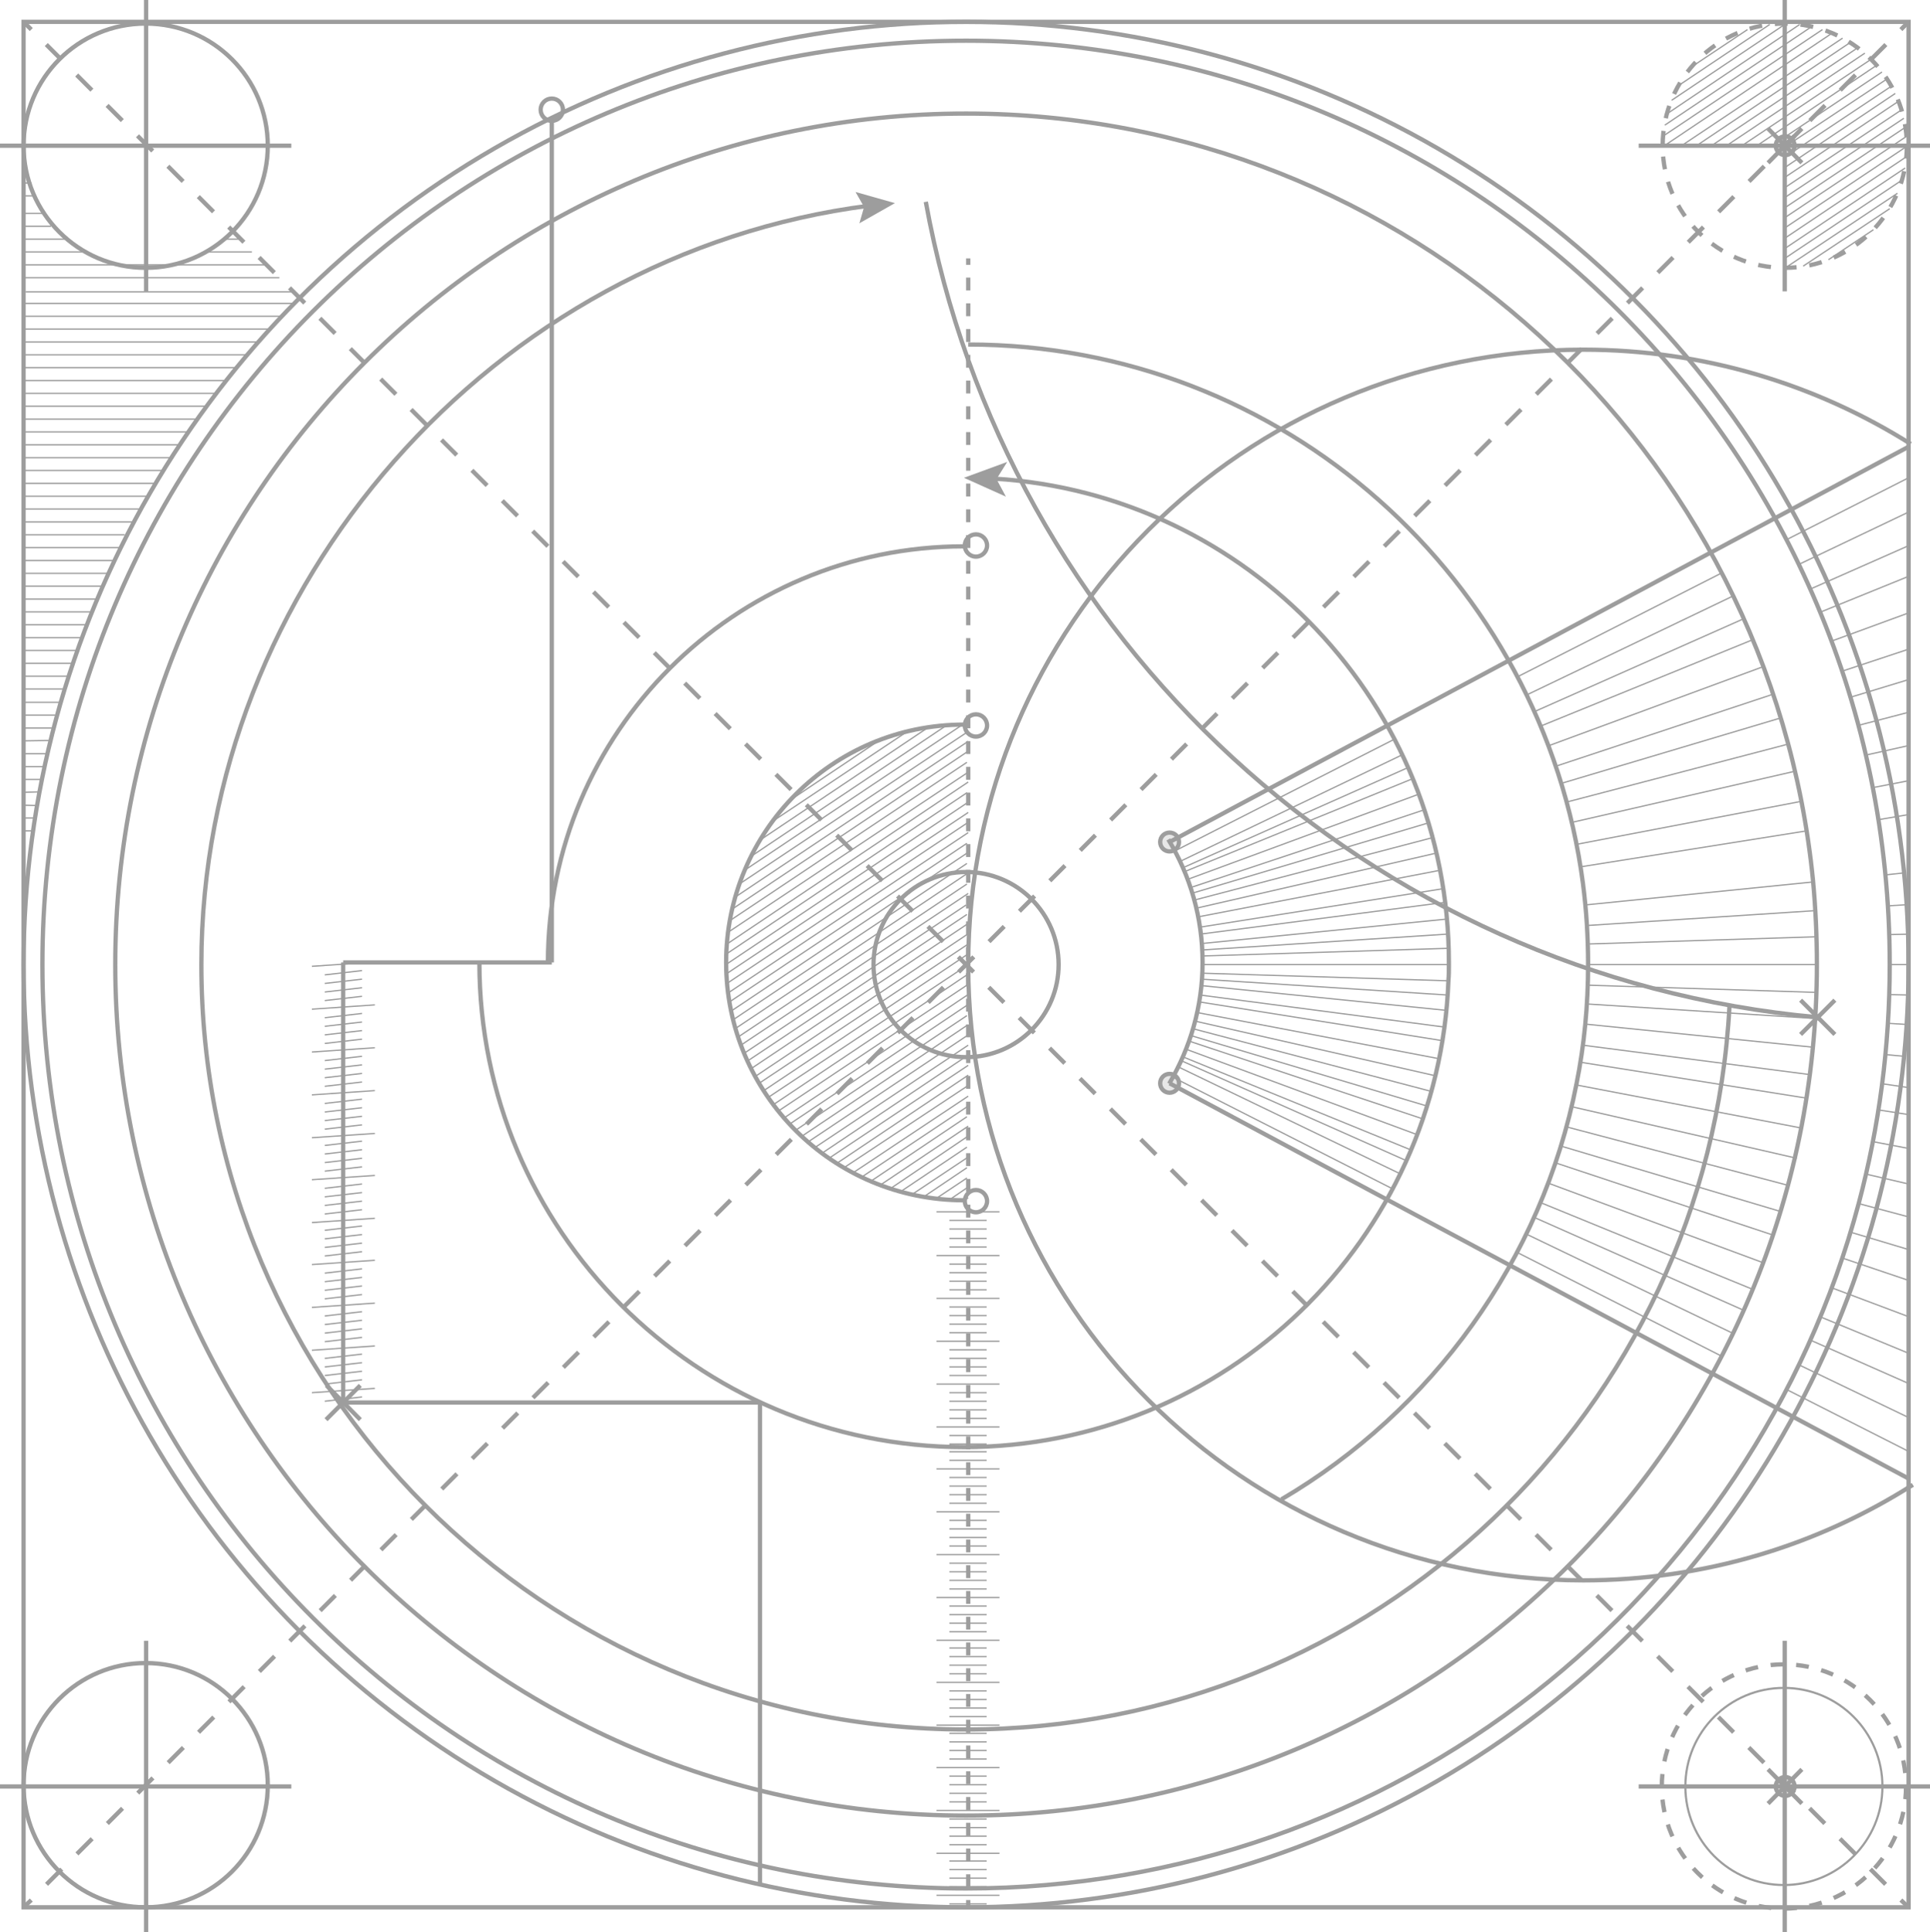 <?xml version="1.0" encoding="utf-8"?>
<!-- Generator: Adobe Illustrator 18.1.1, SVG Export Plug-In . SVG Version: 6.00 Build 0)  -->
<!DOCTYPE svg PUBLIC "-//W3C//DTD SVG 1.1//EN" "http://www.w3.org/Graphics/SVG/1.1/DTD/svg11.dtd">
<svg version="1.1" id="Layer_1" xmlns="http://www.w3.org/2000/svg" xmlns:xlink="http://www.w3.org/1999/xlink" x="0px" y="0px"
	 viewBox="0 0 450.5 450.9" enable-background="new 0 0 450.5 450.9" xml:space="preserve">
<g>
	<defs>
		<rect id="SVGID_1_" width="450.5" height="450.9"/>
	</defs>
	<clipPath id="SVGID_2_">
		<use xlink:href="#SVGID_1_"  overflow="visible"/>
	</clipPath>
	<circle clip-path="url(#SVGID_2_)" fill="none" stroke="#9D9D9D" stroke-miterlimit="10" cx="225.5" cy="225.1" r="220"/>
	<rect x="5.5" y="5.1" clip-path="url(#SVGID_2_)" fill="none" stroke="#9D9D9D" stroke-miterlimit="10" width="440" height="440"/>
	<path clip-path="url(#SVGID_2_)" fill="#E7E7E7" d="M418.9,34c0,1.2-1,2.2-2.2,2.2c-1.2,0-2.2-1-2.2-2.2s1-2.2,2.2-2.2
		C417.9,31.8,418.9,32.8,418.9,34"/>
	<circle clip-path="url(#SVGID_2_)" fill="none" stroke="#9D9D9D" stroke-miterlimit="10" cx="416.7" cy="34" r="2.2"/>
	<path clip-path="url(#SVGID_2_)" fill="#E7E7E7" d="M275.3,196.5c0,1.2-1,2.2-2.2,2.2c-1.2,0-2.2-1-2.2-2.2s1-2.2,2.2-2.2
		C274.3,194.2,275.3,195.2,275.3,196.5"/>
	<circle clip-path="url(#SVGID_2_)" fill="none" stroke="#9D9D9D" stroke-miterlimit="10" cx="273" cy="196.5" r="2.2"/>
	<path clip-path="url(#SVGID_2_)" fill="#E7E7E7" d="M275.3,252.8c0,1.2-1,2.2-2.2,2.2c-1.2,0-2.2-1-2.2-2.2s1-2.2,2.2-2.2
		C274.3,250.5,275.3,251.5,275.3,252.8"/>
	<circle clip-path="url(#SVGID_2_)" fill="none" stroke="#9D9D9D" stroke-miterlimit="10" cx="273" cy="252.8" r="2.2"/>
	<circle clip-path="url(#SVGID_2_)" fill="none" stroke="#9D9D9D" stroke-miterlimit="10" cx="227.8" cy="127.3" r="2.6"/>
	<circle clip-path="url(#SVGID_2_)" fill="none" stroke="#9D9D9D" stroke-miterlimit="10" cx="128.8" cy="25.6" r="2.6"/>
	<circle clip-path="url(#SVGID_2_)" fill="none" stroke="#9D9D9D" stroke-miterlimit="10" cx="227.8" cy="169.3" r="2.6"/>
	<circle clip-path="url(#SVGID_2_)" fill="none" stroke="#9D9D9D" stroke-miterlimit="10" cx="227.8" cy="280.3" r="2.6"/>
	<path clip-path="url(#SVGID_2_)" fill="none" stroke="#9D9D9D" stroke-miterlimit="10" d="M441.1,225.1c0,19.2-2.5,37.9-7.2,55.6
		c-24.5,92.1-108.5,160-208.4,160c-119.1,0-215.6-96.5-215.6-215.6S106.4,9.5,225.5,9.5S441.1,106,441.1,225.1z"/>
	<path clip-path="url(#SVGID_2_)" fill="none" stroke="#9D9D9D" stroke-miterlimit="10" d="M424.1,225.1
		c0,109.7-88.9,198.6-198.6,198.6S26.9,334.8,26.9,225.1S115.8,26.5,225.5,26.5c103.1,0,187.8,78.5,197.7,179
		C423.8,212,424.1,218.5,424.1,225.1z"/>
	<path clip-path="url(#SVGID_2_)" fill="none" stroke="#9D9D9D" stroke-miterlimit="10" d="M403.7,234.8
		c-5,94.1-82.9,168.8-178.2,168.8C126.9,403.6,47,323.7,47,225.1c0-88.3,68-165.9,155.9-177.1"/>
	<polygon clip-path="url(#SVGID_2_)" fill="#9D9D9D" points="200.6,52.1 201.7,48.3 199.7,44.8 208.9,47.4 	"/>
	<path clip-path="url(#SVGID_2_)" fill="none" stroke="#9D9D9D" stroke-miterlimit="10" d="M225,280.1c-30.6,0-55.5-24.8-55.5-55.5
		c0-30.6,24.8-55.5,55.5-55.5"/>
	<path clip-path="url(#SVGID_2_)" fill="none" stroke="#9D9D9D" stroke-miterlimit="10" d="M272.9,252.9c4.9-8.3,7.8-18,7.8-28.3
		c0-10.5-2.9-20.3-8-28.7"/>
	<path clip-path="url(#SVGID_2_)" fill="none" stroke="#9D9D9D" stroke-miterlimit="10" d="M232.1,111.7
		c59.2,3.6,106.1,52.8,106.1,112.9c0,0.1,0,0.3,0,0.4c0,0.1,0,0.2,0,0.3c0,1.1,0,2.3-0.1,3.4c-2.2,60.6-52,109-113.1,109
		c-62.5,0-113.1-50.7-113.1-113.1"/>
	<polygon clip-path="url(#SVGID_2_)" fill="#9D9D9D" points="225,111.5 234.8,115.9 232.6,111.8 235.1,107.8 	"/>
	
		<circle clip-path="url(#SVGID_2_)" fill="none" stroke="#9D9D9D" stroke-miterlimit="10" stroke-dasharray="3,3" cx="416.6" cy="34" r="28.5"/>
	
		<circle clip-path="url(#SVGID_2_)" fill="none" stroke="#9D9D9D" stroke-miterlimit="10" stroke-dasharray="2.982,2.982" cx="416.4" cy="416.9" r="28.5"/>
	<circle clip-path="url(#SVGID_2_)" fill="none" stroke="#9D9D9D" stroke-miterlimit="10" cx="34" cy="416.6" r="28.5"/>
	<circle clip-path="url(#SVGID_2_)" fill="none" stroke="#9D9D9D" stroke-miterlimit="10" cx="34" cy="34" r="28.5"/>
	<line clip-path="url(#SVGID_2_)" fill="none" stroke="#9D9D9D" stroke-miterlimit="10" x1="416.6" y1="0" x2="416.6" y2="68"/>
	<line clip-path="url(#SVGID_2_)" fill="none" stroke="#9D9D9D" stroke-miterlimit="10" x1="450.5" y1="34" x2="382.5" y2="34"/>
	<line clip-path="url(#SVGID_2_)" fill="none" stroke="#9D9D9D" stroke-miterlimit="10" x1="412.7" y1="30" x2="420.6" y2="38"/>
	<path clip-path="url(#SVGID_2_)" fill="#E7E7E7" d="M418.9,416.9c0,1.2-1,2.2-2.2,2.2c-1.2,0-2.2-1-2.2-2.2c0-1.2,1-2.2,2.2-2.2
		C417.9,414.7,418.9,415.7,418.9,416.9"/>
	<circle clip-path="url(#SVGID_2_)" fill="none" stroke="#9D9D9D" stroke-miterlimit="10" cx="416.7" cy="416.9" r="2.2"/>
	
		<line clip-path="url(#SVGID_2_)" fill="none" stroke="#9D9D9D" stroke-miterlimit="10" x1="416.6" y1="382.9" x2="416.6" y2="450.9"/>
	
		<line clip-path="url(#SVGID_2_)" fill="none" stroke="#9D9D9D" stroke-miterlimit="10" x1="450.5" y1="416.9" x2="382.5" y2="416.9"/>
	
		<line clip-path="url(#SVGID_2_)" fill="none" stroke="#9D9D9D" stroke-miterlimit="10" x1="34.1" y1="382.9" x2="34.1" y2="450.9"/>
	<line clip-path="url(#SVGID_2_)" fill="none" stroke="#9D9D9D" stroke-miterlimit="10" x1="68" y1="416.9" x2="0" y2="416.9"/>
	<line clip-path="url(#SVGID_2_)" fill="none" stroke="#9D9D9D" stroke-miterlimit="10" x1="34.1" y1="0" x2="34.1" y2="68"/>
	<line clip-path="url(#SVGID_2_)" fill="none" stroke="#9D9D9D" stroke-miterlimit="10" x1="68" y1="34" x2="0" y2="34"/>
	
		<line clip-path="url(#SVGID_2_)" fill="none" stroke="#9D9D9D" stroke-miterlimit="10" x1="412.7" y1="412.9" x2="420.6" y2="420.9"/>
	
		<line clip-path="url(#SVGID_2_)" fill="none" stroke="#9D9D9D" stroke-miterlimit="10" x1="420.6" y1="412.9" x2="412.7" y2="420.9"/>
	
		<line clip-path="url(#SVGID_2_)" fill="none" stroke="#9D9D9D" stroke-miterlimit="10" x1="428.3" y1="233.4" x2="420.3" y2="241.4"/>
	
		<line clip-path="url(#SVGID_2_)" fill="none" stroke="#9D9D9D" stroke-miterlimit="10" x1="420.3" y1="233.4" x2="428.3" y2="241.4"/>
	
		<line clip-path="url(#SVGID_2_)" fill="none" stroke="#9D9D9D" stroke-miterlimit="10" x1="84.1" y1="323.3" x2="76.1" y2="331.3"/>
	
		<line clip-path="url(#SVGID_2_)" fill="none" stroke="#9D9D9D" stroke-miterlimit="10" x1="76.2" y1="323.3" x2="84.1" y2="331.3"/>
	<line clip-path="url(#SVGID_2_)" fill="none" stroke="#9D9D9D" stroke-miterlimit="10" x1="420.6" y1="30" x2="412.7" y2="38"/>
	
		<line clip-path="url(#SVGID_2_)" fill="none" stroke="#9D9D9D" stroke-width="0.3" stroke-miterlimit="10" x1="392.5" y1="34" x2="430.1" y2="8.9"/>
	
		<line clip-path="url(#SVGID_2_)" fill="none" stroke="#9D9D9D" stroke-width="0.3" stroke-miterlimit="10" x1="396" y1="34" x2="431.9" y2="9.9"/>
	
		<line clip-path="url(#SVGID_2_)" fill="none" stroke="#9D9D9D" stroke-width="0.3" stroke-miterlimit="10" x1="399.5" y1="34" x2="433.7" y2="11.1"/>
	
		<line clip-path="url(#SVGID_2_)" fill="none" stroke="#9D9D9D" stroke-width="0.3" stroke-miterlimit="10" x1="403" y1="34" x2="435.3" y2="12.4"/>
	
		<line clip-path="url(#SVGID_2_)" fill="none" stroke="#9D9D9D" stroke-width="0.3" stroke-miterlimit="10" x1="406.6" y1="34" x2="436.8" y2="13.8"/>
	
		<line clip-path="url(#SVGID_2_)" fill="none" stroke="#9D9D9D" stroke-width="0.3" stroke-miterlimit="10" x1="410.1" y1="34" x2="438.1" y2="15.2"/>
	
		<line clip-path="url(#SVGID_2_)" fill="none" stroke="#9D9D9D" stroke-width="0.3" stroke-miterlimit="10" x1="413.6" y1="34" x2="439.3" y2="16.8"/>
	
		<line clip-path="url(#SVGID_2_)" fill="none" stroke="#9D9D9D" stroke-width="0.3" stroke-miterlimit="10" x1="416.6" y1="34.3" x2="440.5" y2="18.4"/>
	
		<line clip-path="url(#SVGID_2_)" fill="none" stroke="#9D9D9D" stroke-width="0.3" stroke-miterlimit="10" x1="416.6" y1="36.7" x2="441.5" y2="20.1"/>
	
		<line clip-path="url(#SVGID_2_)" fill="none" stroke="#9D9D9D" stroke-width="0.3" stroke-miterlimit="10" x1="416.6" y1="39.1" x2="442.4" y2="21.8"/>
	
		<line clip-path="url(#SVGID_2_)" fill="none" stroke="#9D9D9D" stroke-width="0.3" stroke-miterlimit="10" x1="416.6" y1="41.4" x2="443.2" y2="23.6"/>
	
		<line clip-path="url(#SVGID_2_)" fill="none" stroke="#9D9D9D" stroke-width="0.3" stroke-miterlimit="10" x1="416.6" y1="43.8" x2="443.9" y2="25.6"/>
	
		<line clip-path="url(#SVGID_2_)" fill="none" stroke="#9D9D9D" stroke-width="0.3" stroke-miterlimit="10" x1="416.6" y1="46.1" x2="444.4" y2="27.6"/>
	
		<line clip-path="url(#SVGID_2_)" fill="none" stroke="#9D9D9D" stroke-width="0.3" stroke-miterlimit="10" x1="416.6" y1="48.5" x2="444.6" y2="29.8"/>
	
		<line clip-path="url(#SVGID_2_)" fill="none" stroke="#9D9D9D" stroke-width="0.3" stroke-miterlimit="10" x1="416.6" y1="50.8" x2="445.5" y2="31.5"/>
	
		<line clip-path="url(#SVGID_2_)" fill="none" stroke="#9D9D9D" stroke-width="0.3" stroke-miterlimit="10" x1="416.6" y1="53.2" x2="445.6" y2="33.8"/>
	
		<line clip-path="url(#SVGID_2_)" fill="none" stroke="#9D9D9D" stroke-width="0.3" stroke-miterlimit="10" x1="184.5" y1="186.7" x2="205.2" y2="172.8"/>
	
		<line clip-path="url(#SVGID_2_)" fill="none" stroke="#9D9D9D" stroke-width="0.3" stroke-miterlimit="10" x1="180.3" y1="191.7" x2="211.8" y2="170.7"/>
	
		<line clip-path="url(#SVGID_2_)" fill="none" stroke="#9D9D9D" stroke-width="0.3" stroke-miterlimit="10" x1="177.5" y1="196" x2="216.3" y2="170"/>
	
		<line clip-path="url(#SVGID_2_)" fill="none" stroke="#9D9D9D" stroke-width="0.3" stroke-miterlimit="10" x1="175.1" y1="200" x2="220.6" y2="169.5"/>
	
		<line clip-path="url(#SVGID_2_)" fill="none" stroke="#9D9D9D" stroke-width="0.3" stroke-miterlimit="10" x1="173.8" y1="203.1" x2="224.4" y2="169.3"/>
	
		<line clip-path="url(#SVGID_2_)" fill="none" stroke="#9D9D9D" stroke-width="0.3" stroke-miterlimit="10" x1="172.6" y1="206.3" x2="226" y2="170.7"/>
	
		<line clip-path="url(#SVGID_2_)" fill="none" stroke="#9D9D9D" stroke-width="0.3" stroke-miterlimit="10" x1="171.4" y1="209.5" x2="226" y2="173"/>
	
		<line clip-path="url(#SVGID_2_)" fill="none" stroke="#9D9D9D" stroke-width="0.3" stroke-miterlimit="10" x1="170.7" y1="212.3" x2="225.7" y2="175.5"/>
	
		<line clip-path="url(#SVGID_2_)" fill="none" stroke="#9D9D9D" stroke-width="0.3" stroke-miterlimit="10" x1="170.6" y1="214.7" x2="225.7" y2="177.9"/>
	
		<line clip-path="url(#SVGID_2_)" fill="none" stroke="#9D9D9D" stroke-width="0.3" stroke-miterlimit="10" x1="169.9" y1="217.6" x2="226" y2="180.2"/>
	
		<line clip-path="url(#SVGID_2_)" fill="none" stroke="#9D9D9D" stroke-width="0.3" stroke-miterlimit="10" x1="169.7" y1="220.3" x2="226" y2="182.5"/>
	
		<line clip-path="url(#SVGID_2_)" fill="none" stroke="#9D9D9D" stroke-width="0.3" stroke-miterlimit="10" x1="169.3" y1="222.8" x2="225.7" y2="185"/>
	
		<line clip-path="url(#SVGID_2_)" fill="none" stroke="#9D9D9D" stroke-width="0.3" stroke-miterlimit="10" x1="169.3" y1="225.2" x2="226" y2="187.2"/>
	
		<line clip-path="url(#SVGID_2_)" fill="none" stroke="#9D9D9D" stroke-width="0.3" stroke-miterlimit="10" x1="169.5" y1="227.3" x2="226" y2="189.6"/>
	
		<line clip-path="url(#SVGID_2_)" fill="none" stroke="#9D9D9D" stroke-width="0.3" stroke-miterlimit="10" x1="169.7" y1="229.5" x2="226" y2="191.9"/>
	
		<line clip-path="url(#SVGID_2_)" fill="none" stroke="#9D9D9D" stroke-width="0.3" stroke-miterlimit="10" x1="170" y1="231.7" x2="226" y2="194.3"/>
	
		<line clip-path="url(#SVGID_2_)" fill="none" stroke="#9D9D9D" stroke-width="0.3" stroke-miterlimit="10" x1="170" y1="234" x2="225.7" y2="196.8"/>
	
		<line clip-path="url(#SVGID_2_)" fill="none" stroke="#9D9D9D" stroke-width="0.3" stroke-miterlimit="10" x1="170.6" y1="236" x2="226" y2="198.9"/>
	
		<line clip-path="url(#SVGID_2_)" fill="none" stroke="#9D9D9D" stroke-width="0.3" stroke-miterlimit="10" x1="171.1" y1="238" x2="225.7" y2="201.5"/>
	
		<line clip-path="url(#SVGID_2_)" fill="none" stroke="#9D9D9D" stroke-width="0.3" stroke-miterlimit="10" x1="171.7" y1="240" x2="225.7" y2="203.9"/>
	
		<line clip-path="url(#SVGID_2_)" fill="none" stroke="#9D9D9D" stroke-width="0.3" stroke-miterlimit="10" x1="172.3" y1="242" x2="225.7" y2="206.3"/>
	
		<line clip-path="url(#SVGID_2_)" fill="none" stroke="#9D9D9D" stroke-width="0.3" stroke-miterlimit="10" x1="172.8" y1="244" x2="226" y2="208.5"/>
	
		<line clip-path="url(#SVGID_2_)" fill="none" stroke="#9D9D9D" stroke-width="0.3" stroke-miterlimit="10" x1="173.7" y1="245.8" x2="225.5" y2="211.2"/>
	
		<line clip-path="url(#SVGID_2_)" fill="none" stroke="#9D9D9D" stroke-width="0.3" stroke-miterlimit="10" x1="174.5" y1="247.6" x2="225.7" y2="213.4"/>
	
		<line clip-path="url(#SVGID_2_)" fill="none" stroke="#9D9D9D" stroke-width="0.3" stroke-miterlimit="10" x1="175.3" y1="249.4" x2="225.7" y2="215.7"/>
	
		<line clip-path="url(#SVGID_2_)" fill="none" stroke="#9D9D9D" stroke-width="0.3" stroke-miterlimit="10" x1="176.3" y1="251.2" x2="226" y2="217.9"/>
	
		<line clip-path="url(#SVGID_2_)" fill="none" stroke="#9D9D9D" stroke-width="0.3" stroke-miterlimit="10" x1="177.2" y1="252.8" x2="226" y2="220.3"/>
	
		<line clip-path="url(#SVGID_2_)" fill="none" stroke="#9D9D9D" stroke-width="0.3" stroke-miterlimit="10" x1="178.3" y1="254.5" x2="225.7" y2="222.8"/>
	
		<line clip-path="url(#SVGID_2_)" fill="none" stroke="#9D9D9D" stroke-width="0.3" stroke-miterlimit="10" x1="179.3" y1="256.1" x2="226" y2="225.1"/>
	
		<line clip-path="url(#SVGID_2_)" fill="none" stroke="#9D9D9D" stroke-width="0.3" stroke-miterlimit="10" x1="180.5" y1="257.8" x2="226" y2="227.3"/>
	
		<line clip-path="url(#SVGID_2_)" fill="none" stroke="#9D9D9D" stroke-width="0.3" stroke-miterlimit="10" x1="181.5" y1="259.4" x2="226" y2="229.7"/>
	
		<line clip-path="url(#SVGID_2_)" fill="none" stroke="#9D9D9D" stroke-width="0.3" stroke-miterlimit="10" x1="183" y1="260.9" x2="226.1" y2="232"/>
	
		<line clip-path="url(#SVGID_2_)" fill="none" stroke="#9D9D9D" stroke-width="0.3" stroke-miterlimit="10" x1="184.2" y1="262.4" x2="225.7" y2="234.6"/>
	
		<line clip-path="url(#SVGID_2_)" fill="none" stroke="#9D9D9D" stroke-width="0.3" stroke-miterlimit="10" x1="185.5" y1="263.9" x2="225.7" y2="237"/>
	
		<line clip-path="url(#SVGID_2_)" fill="none" stroke="#9D9D9D" stroke-width="0.3" stroke-miterlimit="10" x1="187.1" y1="265.2" x2="225.7" y2="239.3"/>
	
		<line clip-path="url(#SVGID_2_)" fill="none" stroke="#9D9D9D" stroke-width="0.3" stroke-miterlimit="10" x1="188.6" y1="266.5" x2="225.7" y2="241.7"/>
	
		<line clip-path="url(#SVGID_2_)" fill="none" stroke="#9D9D9D" stroke-width="0.3" stroke-miterlimit="10" x1="190.2" y1="267.8" x2="226" y2="243.9"/>
	
		<line clip-path="url(#SVGID_2_)" fill="none" stroke="#9D9D9D" stroke-width="0.3" stroke-miterlimit="10" x1="191.9" y1="269.1" x2="226" y2="246.2"/>
	
		<line clip-path="url(#SVGID_2_)" fill="none" stroke="#9D9D9D" stroke-width="0.3" stroke-miterlimit="10" x1="193.5" y1="270.3" x2="226" y2="248.6"/>
	
		<line clip-path="url(#SVGID_2_)" fill="none" stroke="#9D9D9D" stroke-width="0.3" stroke-miterlimit="10" x1="195.3" y1="271.5" x2="226" y2="250.9"/>
	
		<line clip-path="url(#SVGID_2_)" fill="none" stroke="#9D9D9D" stroke-width="0.3" stroke-miterlimit="10" x1="197" y1="272.5" x2="226" y2="253.3"/>
	
		<line clip-path="url(#SVGID_2_)" fill="none" stroke="#9D9D9D" stroke-width="0.3" stroke-miterlimit="10" x1="199.1" y1="273.7" x2="226" y2="255.8"/>
	
		<line clip-path="url(#SVGID_2_)" fill="none" stroke="#9D9D9D" stroke-width="0.3" stroke-miterlimit="10" x1="201.1" y1="274.7" x2="226" y2="258.1"/>
	
		<line clip-path="url(#SVGID_2_)" fill="none" stroke="#9D9D9D" stroke-width="0.3" stroke-miterlimit="10" x1="203.2" y1="275.7" x2="225.7" y2="260.6"/>
	
		<line clip-path="url(#SVGID_2_)" fill="none" stroke="#9D9D9D" stroke-width="0.3" stroke-miterlimit="10" x1="205.4" y1="276.6" x2="226" y2="262.8"/>
	
		<line clip-path="url(#SVGID_2_)" fill="none" stroke="#9D9D9D" stroke-width="0.3" stroke-miterlimit="10" x1="207.8" y1="277.4" x2="225.7" y2="265.3"/>
	
		<line clip-path="url(#SVGID_2_)" fill="none" stroke="#9D9D9D" stroke-width="0.3" stroke-miterlimit="10" x1="210.2" y1="278.1" x2="225.7" y2="267.7"/>
	
		<line clip-path="url(#SVGID_2_)" fill="none" stroke="#9D9D9D" stroke-width="0.3" stroke-miterlimit="10" x1="212.8" y1="278.8" x2="226" y2="270"/>
	
		<line clip-path="url(#SVGID_2_)" fill="none" stroke="#9D9D9D" stroke-width="0.3" stroke-miterlimit="10" x1="215.6" y1="279.3" x2="225.7" y2="272.5"/>
	
		<line clip-path="url(#SVGID_2_)" fill="none" stroke="#9D9D9D" stroke-width="0.3" stroke-miterlimit="10" x1="218.5" y1="279.7" x2="225.7" y2="274.9"/>
	
		<line clip-path="url(#SVGID_2_)" fill="none" stroke="#9D9D9D" stroke-width="0.3" stroke-miterlimit="10" x1="221.6" y1="280" x2="225.7" y2="277.2"/>
	
		<line clip-path="url(#SVGID_2_)" fill="none" stroke="#9D9D9D" stroke-width="0.3" stroke-miterlimit="10" x1="224.4" y1="280.5" x2="226" y2="279.5"/>
	
		<line clip-path="url(#SVGID_2_)" fill="none" stroke="#9D9D9D" stroke-width="0.3" stroke-miterlimit="10" x1="416.6" y1="55.6" x2="445.1" y2="36.5"/>
	
		<line clip-path="url(#SVGID_2_)" fill="none" stroke="#9D9D9D" stroke-width="0.3" stroke-miterlimit="10" x1="416.6" y1="58" x2="444.7" y2="39.2"/>
	
		<line clip-path="url(#SVGID_2_)" fill="none" stroke="#9D9D9D" stroke-width="0.3" stroke-miterlimit="10" x1="416.6" y1="60.3" x2="444" y2="42"/>
	
		<line clip-path="url(#SVGID_2_)" fill="none" stroke="#9D9D9D" stroke-width="0.3" stroke-miterlimit="10" x1="416.6" y1="62.6" x2="442.9" y2="45.1"/>
	
		<line clip-path="url(#SVGID_2_)" fill="none" stroke="#9D9D9D" stroke-width="0.3" stroke-miterlimit="10" x1="420.9" y1="62.1" x2="441.1" y2="48.7"/>
	
		<line clip-path="url(#SVGID_2_)" fill="none" stroke="#9D9D9D" stroke-width="0.3" stroke-miterlimit="10" x1="426.8" y1="60.6" x2="437.3" y2="53.6"/>
	
		<line clip-path="url(#SVGID_2_)" fill="none" stroke="#9D9D9D" stroke-width="0.3" stroke-miterlimit="10" x1="395" y1="15.5" x2="407.9" y2="6.9"/>
	
		<line clip-path="url(#SVGID_2_)" fill="none" stroke="#9D9D9D" stroke-width="0.3" stroke-miterlimit="10" x1="392.2" y1="19.7" x2="413.1" y2="5.7"/>
	
		<line clip-path="url(#SVGID_2_)" fill="none" stroke="#9D9D9D" stroke-width="0.3" stroke-miterlimit="10" x1="390.2" y1="23.4" x2="416.9" y2="5.5"/>
	
		<line clip-path="url(#SVGID_2_)" fill="none" stroke="#9D9D9D" stroke-width="0.3" stroke-miterlimit="10" x1="389.2" y1="26.5" x2="420.1" y2="5.7"/>
	
		<line clip-path="url(#SVGID_2_)" fill="none" stroke="#9D9D9D" stroke-width="0.3" stroke-miterlimit="10" x1="388.6" y1="29.2" x2="422.9" y2="6.2"/>
	
		<line clip-path="url(#SVGID_2_)" fill="none" stroke="#9D9D9D" stroke-width="0.3" stroke-miterlimit="10" x1="388.3" y1="31.7" x2="425.4" y2="6.9"/>
	
		<line clip-path="url(#SVGID_2_)" fill="none" stroke="#9D9D9D" stroke-width="0.3" stroke-miterlimit="10" x1="388.5" y1="34" x2="427.7" y2="7.7"/>
	
		<line clip-path="url(#SVGID_2_)" fill="none" stroke="#9D9D9D" stroke-miterlimit="10" x1="273" y1="196.5" x2="445.6" y2="104.2"/>
	
		<line clip-path="url(#SVGID_2_)" fill="none" stroke="#9D9D9D" stroke-miterlimit="10" x1="273" y1="252.8" x2="445.6" y2="345.1"/>
	
		<line clip-path="url(#SVGID_2_)" fill="none" stroke="#9D9D9D" stroke-width="0.3" stroke-miterlimit="10" x1="433.7" y1="169.3" x2="445.6" y2="166.2"/>
	
		<line clip-path="url(#SVGID_2_)" fill="none" stroke="#9D9D9D" stroke-width="0.3" stroke-miterlimit="10" x1="365.6" y1="187.2" x2="417.2" y2="173.7"/>
	
		<line clip-path="url(#SVGID_2_)" fill="none" stroke="#9D9D9D" stroke-width="0.3" stroke-miterlimit="10" x1="278.6" y1="210.1" x2="334.3" y2="195.5"/>
	
		<line clip-path="url(#SVGID_2_)" fill="none" stroke="#9D9D9D" stroke-width="0.3" stroke-miterlimit="10" x1="424.8" y1="142.9" x2="445.5" y2="134.5"/>
	
		<line clip-path="url(#SVGID_2_)" fill="none" stroke="#9D9D9D" stroke-width="0.3" stroke-miterlimit="10" x1="359.5" y1="169.5" x2="409.1" y2="149.3"/>
	
		<line clip-path="url(#SVGID_2_)" fill="none" stroke="#9D9D9D" stroke-width="0.3" stroke-miterlimit="10" x1="276.3" y1="203.5" x2="329.8" y2="181.7"/>
	
		<line clip-path="url(#SVGID_2_)" fill="none" stroke="#9D9D9D" stroke-width="0.3" stroke-miterlimit="10" x1="280.1" y1="218" x2="337.1" y2="210.6"/>
	
		<line clip-path="url(#SVGID_2_)" fill="none" stroke="#9D9D9D" stroke-width="0.3" stroke-miterlimit="10" x1="430.1" y1="156.6" x2="445.5" y2="151.5"/>
	
		<line clip-path="url(#SVGID_2_)" fill="none" stroke="#9D9D9D" stroke-width="0.3" stroke-miterlimit="10" x1="362.9" y1="178.9" x2="413.9" y2="162"/>
	
		<line clip-path="url(#SVGID_2_)" fill="none" stroke="#9D9D9D" stroke-width="0.3" stroke-miterlimit="10" x1="277.7" y1="207.2" x2="332.4" y2="189"/>
	
		<line clip-path="url(#SVGID_2_)" fill="none" stroke="#9D9D9D" stroke-width="0.3" stroke-miterlimit="10" x1="437.2" y1="183.8" x2="445.5" y2="182.2"/>
	
		<line clip-path="url(#SVGID_2_)" fill="none" stroke="#9D9D9D" stroke-width="0.3" stroke-miterlimit="10" x1="367.7" y1="197.1" x2="420.5" y2="187"/>
	
		<line clip-path="url(#SVGID_2_)" fill="none" stroke="#9D9D9D" stroke-width="0.3" stroke-miterlimit="10" x1="279.5" y1="214" x2="336.1" y2="203.1"/>
	
		<line clip-path="url(#SVGID_2_)" fill="none" stroke="#9D9D9D" stroke-width="0.3" stroke-miterlimit="10" x1="440.7" y1="211.4" x2="445.6" y2="211.1"/>
	
		<line clip-path="url(#SVGID_2_)" fill="none" stroke="#9D9D9D" stroke-width="0.3" stroke-miterlimit="10" x1="370.2" y1="216" x2="423.9" y2="212.5"/>
	
		<line clip-path="url(#SVGID_2_)" fill="none" stroke="#9D9D9D" stroke-width="0.3" stroke-miterlimit="10" x1="280.4" y1="221.7" x2="337.7" y2="218"/>
	
		<line clip-path="url(#SVGID_2_)" fill="none" stroke="#9D9D9D" stroke-width="0.3" stroke-miterlimit="10" x1="419.7" y1="131.8" x2="445.5" y2="119.5"/>
	
		<line clip-path="url(#SVGID_2_)" fill="none" stroke="#9D9D9D" stroke-width="0.3" stroke-miterlimit="10" x1="356.1" y1="162.3" x2="404.5" y2="139.1"/>
	
		<line clip-path="url(#SVGID_2_)" fill="none" stroke="#9D9D9D" stroke-width="0.3" stroke-miterlimit="10" x1="275.3" y1="201.1" x2="327.2" y2="176.2"/>
	
		<line clip-path="url(#SVGID_2_)" fill="none" stroke="#9D9D9D" stroke-width="0.3" stroke-miterlimit="10" x1="439.9" y1="204.2" x2="444.5" y2="203.7"/>
	
		<line clip-path="url(#SVGID_2_)" fill="none" stroke="#9D9D9D" stroke-width="0.3" stroke-miterlimit="10" x1="369.9" y1="211.2" x2="423.4" y2="205.8"/>
	
		<line clip-path="url(#SVGID_2_)" fill="none" stroke="#9D9D9D" stroke-width="0.3" stroke-miterlimit="10" x1="280.4" y1="220.2" x2="337.5" y2="214.5"/>
	
		<line clip-path="url(#SVGID_2_)" fill="none" stroke="#9D9D9D" stroke-width="0.3" stroke-miterlimit="10" x1="441.1" y1="218.1" x2="445.5" y2="218"/>
	
		<line clip-path="url(#SVGID_2_)" fill="none" stroke="#9D9D9D" stroke-width="0.3" stroke-miterlimit="10" x1="370.6" y1="220.3" x2="424.3" y2="218.6"/>
	
		<line clip-path="url(#SVGID_2_)" fill="none" stroke="#9D9D9D" stroke-width="0.3" stroke-miterlimit="10" x1="280.4" y1="223.1" x2="338.1" y2="221.3"/>
	
		<line clip-path="url(#SVGID_2_)" fill="none" stroke="#9D9D9D" stroke-width="0.3" stroke-miterlimit="10" x1="438.4" y1="191.3" x2="445.5" y2="190.1"/>
	
		<line clip-path="url(#SVGID_2_)" fill="none" stroke="#9D9D9D" stroke-width="0.3" stroke-miterlimit="10" x1="368.9" y1="202.3" x2="421.7" y2="193.9"/>
	
		<line clip-path="url(#SVGID_2_)" fill="none" stroke="#9D9D9D" stroke-width="0.3" stroke-miterlimit="10" x1="279.9" y1="216.4" x2="336.8" y2="207.4"/>
	
		<line clip-path="url(#SVGID_2_)" fill="none" stroke="#9D9D9D" stroke-width="0.3" stroke-miterlimit="10" x1="435.6" y1="176.2" x2="445.5" y2="174"/>
	
		<line clip-path="url(#SVGID_2_)" fill="none" stroke="#9D9D9D" stroke-width="0.3" stroke-miterlimit="10" x1="367" y1="191.9" x2="418.9" y2="180"/>
	
		<line clip-path="url(#SVGID_2_)" fill="none" stroke="#9D9D9D" stroke-width="0.3" stroke-miterlimit="10" x1="279" y1="212" x2="335.2" y2="199.1"/>
	
		<line clip-path="url(#SVGID_2_)" fill="none" stroke="#9D9D9D" stroke-width="0.3" stroke-miterlimit="10" x1="432" y1="162.7" x2="445.5" y2="158.6"/>
	
		<line clip-path="url(#SVGID_2_)" fill="none" stroke="#9D9D9D" stroke-width="0.3" stroke-miterlimit="10" x1="364.5" y1="182.8" x2="415.8" y2="167.5"/>
	
		<line clip-path="url(#SVGID_2_)" fill="none" stroke="#9D9D9D" stroke-width="0.3" stroke-miterlimit="10" x1="278.1" y1="208.5" x2="333.2" y2="192.1"/>
	
		<line clip-path="url(#SVGID_2_)" fill="none" stroke="#9D9D9D" stroke-width="0.3" stroke-miterlimit="10" x1="427.3" y1="149.7" x2="445.6" y2="143"/>
	
		<line clip-path="url(#SVGID_2_)" fill="none" stroke="#9D9D9D" stroke-width="0.3" stroke-miterlimit="10" x1="361.3" y1="174.1" x2="411.5" y2="155.6"/>
	
		<line clip-path="url(#SVGID_2_)" fill="none" stroke="#9D9D9D" stroke-width="0.3" stroke-miterlimit="10" x1="277" y1="205.3" x2="331" y2="185.4"/>
	
		<line clip-path="url(#SVGID_2_)" fill="none" stroke="#9D9D9D" stroke-width="0.3" stroke-miterlimit="10" x1="422.5" y1="137.5" x2="445.6" y2="127.3"/>
	
		<line clip-path="url(#SVGID_2_)" fill="none" stroke="#9D9D9D" stroke-width="0.3" stroke-miterlimit="10" x1="358.1" y1="166.1" x2="407" y2="144.4"/>
	
		<line clip-path="url(#SVGID_2_)" fill="none" stroke="#9D9D9D" stroke-width="0.3" stroke-miterlimit="10" x1="275.9" y1="202.6" x2="328.5" y2="179.2"/>
	
		<line clip-path="url(#SVGID_2_)" fill="none" stroke="#9D9D9D" stroke-width="0.3" stroke-miterlimit="10" x1="416.9" y1="126" x2="445.5" y2="111.5"/>
	
		<line clip-path="url(#SVGID_2_)" fill="none" stroke="#9D9D9D" stroke-width="0.3" stroke-miterlimit="10" x1="354.1" y1="158" x2="401.9" y2="133.7"/>
	
		<line clip-path="url(#SVGID_2_)" fill="none" stroke="#9D9D9D" stroke-width="0.3" stroke-miterlimit="10" x1="274" y1="198.7" x2="325.3" y2="172.6"/>
	
		<line clip-path="url(#SVGID_2_)" fill="none" stroke="#9D9D9D" stroke-width="0.3" stroke-miterlimit="10" x1="441.1" y1="225.1" x2="445.6" y2="225.1"/>
	
		<line clip-path="url(#SVGID_2_)" fill="none" stroke="#9D9D9D" stroke-width="0.3" stroke-miterlimit="10" x1="370.7" y1="225.1" x2="424.1" y2="225.1"/>
	
		<line clip-path="url(#SVGID_2_)" fill="none" stroke="#9D9D9D" stroke-width="0.3" stroke-miterlimit="10" x1="280.5" y1="225.1" x2="338.6" y2="225.1"/>
	
		<line clip-path="url(#SVGID_2_)" fill="none" stroke="#9D9D9D" stroke-width="0.3" stroke-miterlimit="10" x1="433.6" y1="280.8" x2="445.6" y2="284"/>
	
		<line clip-path="url(#SVGID_2_)" fill="none" stroke="#9D9D9D" stroke-width="0.3" stroke-miterlimit="10" x1="365.4" y1="262.9" x2="417.7" y2="276.7"/>
	
		<line clip-path="url(#SVGID_2_)" fill="none" stroke="#9D9D9D" stroke-width="0.3" stroke-miterlimit="10" x1="278.6" y1="240.1" x2="334.5" y2="254.8"/>
	
		<line clip-path="url(#SVGID_2_)" fill="none" stroke="#9D9D9D" stroke-width="0.3" stroke-miterlimit="10" x1="424.9" y1="307.3" x2="445.5" y2="315.8"/>
	
		<line clip-path="url(#SVGID_2_)" fill="none" stroke="#9D9D9D" stroke-width="0.3" stroke-miterlimit="10" x1="359.5" y1="280.6" x2="409.4" y2="301"/>
	
		<line clip-path="url(#SVGID_2_)" fill="none" stroke="#9D9D9D" stroke-width="0.3" stroke-miterlimit="10" x1="276.3" y1="246.7" x2="329.7" y2="268.5"/>
	
		<line clip-path="url(#SVGID_2_)" fill="none" stroke="#9D9D9D" stroke-width="0.3" stroke-miterlimit="10" x1="439.3" y1="252.9" x2="445.5" y2="253.8"/>
	
		<line clip-path="url(#SVGID_2_)" fill="none" stroke="#9D9D9D" stroke-width="0.3" stroke-miterlimit="10" x1="369.4" y1="243.9" x2="422.7" y2="250.8"/>
	
		<line clip-path="url(#SVGID_2_)" fill="none" stroke="#9D9D9D" stroke-width="0.3" stroke-miterlimit="10" x1="280.1" y1="232.2" x2="337.3" y2="239.7"/>
	
		<line clip-path="url(#SVGID_2_)" fill="none" stroke="#9D9D9D" stroke-width="0.3" stroke-miterlimit="10" x1="429.8" y1="293.5" x2="445.5" y2="298.8"/>
	
		<line clip-path="url(#SVGID_2_)" fill="none" stroke="#9D9D9D" stroke-width="0.3" stroke-miterlimit="10" x1="363.2" y1="271.4" x2="414.1" y2="288.3"/>
	
		<line clip-path="url(#SVGID_2_)" fill="none" stroke="#9D9D9D" stroke-width="0.3" stroke-miterlimit="10" x1="277.7" y1="243" x2="332.4" y2="261.2"/>
	
		<line clip-path="url(#SVGID_2_)" fill="none" stroke="#9D9D9D" stroke-width="0.3" stroke-miterlimit="10" x1="437.1" y1="266.4" x2="445.5" y2="268"/>
	
		<line clip-path="url(#SVGID_2_)" fill="none" stroke="#9D9D9D" stroke-width="0.3" stroke-miterlimit="10" x1="367.5" y1="253.1" x2="420.8" y2="263.3"/>
	
		<line clip-path="url(#SVGID_2_)" fill="none" stroke="#9D9D9D" stroke-width="0.3" stroke-miterlimit="10" x1="279.5" y1="236.3" x2="336.1" y2="247.1"/>
	
		<line clip-path="url(#SVGID_2_)" fill="none" stroke="#9D9D9D" stroke-width="0.3" stroke-miterlimit="10" x1="440.6" y1="238.8" x2="445.6" y2="239.1"/>
	
		<line clip-path="url(#SVGID_2_)" fill="none" stroke="#9D9D9D" stroke-width="0.3" stroke-miterlimit="10" x1="370.6" y1="234.3" x2="424.1" y2="237.7"/>
	
		<line clip-path="url(#SVGID_2_)" fill="none" stroke="#9D9D9D" stroke-width="0.3" stroke-miterlimit="10" x1="280.4" y1="228.5" x2="337.8" y2="232.2"/>
	
		<line clip-path="url(#SVGID_2_)" fill="none" stroke="#9D9D9D" stroke-width="0.3" stroke-miterlimit="10" x1="419.9" y1="318.5" x2="445.5" y2="330.8"/>
	
		<line clip-path="url(#SVGID_2_)" fill="none" stroke="#9D9D9D" stroke-width="0.3" stroke-miterlimit="10" x1="356.3" y1="288" x2="404.8" y2="311.3"/>
	
		<line clip-path="url(#SVGID_2_)" fill="none" stroke="#9D9D9D" stroke-width="0.3" stroke-miterlimit="10" x1="275.3" y1="249.1" x2="327" y2="274"/>
	
		<line clip-path="url(#SVGID_2_)" fill="none" stroke="#9D9D9D" stroke-width="0.3" stroke-miterlimit="10" x1="440.1" y1="246.1" x2="444.5" y2="246.5"/>
	
		<line clip-path="url(#SVGID_2_)" fill="none" stroke="#9D9D9D" stroke-width="0.3" stroke-miterlimit="10" x1="370.2" y1="239" x2="423.4" y2="244.4"/>
	
		<line clip-path="url(#SVGID_2_)" fill="none" stroke="#9D9D9D" stroke-width="0.3" stroke-miterlimit="10" x1="280.4" y1="230" x2="337.8" y2="235.8"/>
	
		<line clip-path="url(#SVGID_2_)" fill="none" stroke="#9D9D9D" stroke-width="0.3" stroke-miterlimit="10" x1="440.8" y1="232.1" x2="445.5" y2="232.2"/>
	
		<line clip-path="url(#SVGID_2_)" fill="none" stroke="#9D9D9D" stroke-width="0.3" stroke-miterlimit="10" x1="370.5" y1="229.9" x2="424.3" y2="231.6"/>
	
		<line clip-path="url(#SVGID_2_)" fill="none" stroke="#9D9D9D" stroke-width="0.3" stroke-miterlimit="10" x1="280.4" y1="227.1" x2="338.5" y2="228.9"/>
	
		<line clip-path="url(#SVGID_2_)" fill="none" stroke="#9D9D9D" stroke-width="0.3" stroke-miterlimit="10" x1="438.4" y1="259" x2="445.5" y2="260.1"/>
	
		<line clip-path="url(#SVGID_2_)" fill="none" stroke="#9D9D9D" stroke-width="0.3" stroke-miterlimit="10" x1="369" y1="247.9" x2="421.9" y2="256.3"/>
	
		<line clip-path="url(#SVGID_2_)" fill="none" stroke="#9D9D9D" stroke-width="0.3" stroke-miterlimit="10" x1="279.9" y1="233.8" x2="337" y2="242.9"/>
	
		<line clip-path="url(#SVGID_2_)" fill="none" stroke="#9D9D9D" stroke-width="0.3" stroke-miterlimit="10" x1="435.6" y1="274" x2="445.5" y2="276.3"/>
	
		<line clip-path="url(#SVGID_2_)" fill="none" stroke="#9D9D9D" stroke-width="0.3" stroke-miterlimit="10" x1="366.6" y1="258.2" x2="419.4" y2="270.3"/>
	
		<line clip-path="url(#SVGID_2_)" fill="none" stroke="#9D9D9D" stroke-width="0.3" stroke-miterlimit="10" x1="279" y1="238.3" x2="335.3" y2="251.1"/>
	
		<line clip-path="url(#SVGID_2_)" fill="none" stroke="#9D9D9D" stroke-width="0.3" stroke-miterlimit="10" x1="431.8" y1="287.5" x2="445.5" y2="291.6"/>
	
		<line clip-path="url(#SVGID_2_)" fill="none" stroke="#9D9D9D" stroke-width="0.3" stroke-miterlimit="10" x1="364.2" y1="267.4" x2="415.9" y2="282.8"/>
	
		<line clip-path="url(#SVGID_2_)" fill="none" stroke="#9D9D9D" stroke-width="0.3" stroke-miterlimit="10" x1="278.1" y1="241.7" x2="333.4" y2="258.2"/>
	
		<line clip-path="url(#SVGID_2_)" fill="none" stroke="#9D9D9D" stroke-width="0.3" stroke-miterlimit="10" x1="427.5" y1="300.5" x2="445.6" y2="307.3"/>
	
		<line clip-path="url(#SVGID_2_)" fill="none" stroke="#9D9D9D" stroke-width="0.3" stroke-miterlimit="10" x1="361.4" y1="276.1" x2="411.9" y2="294.8"/>
	
		<line clip-path="url(#SVGID_2_)" fill="none" stroke="#9D9D9D" stroke-width="0.3" stroke-miterlimit="10" x1="277" y1="244.9" x2="331.1" y2="264.9"/>
	
		<line clip-path="url(#SVGID_2_)" fill="none" stroke="#9D9D9D" stroke-width="0.3" stroke-miterlimit="10" x1="422.5" y1="312.7" x2="445.6" y2="322.9"/>
	
		<line clip-path="url(#SVGID_2_)" fill="none" stroke="#9D9D9D" stroke-width="0.3" stroke-miterlimit="10" x1="357.9" y1="284" x2="407.3" y2="305.9"/>
	
		<line clip-path="url(#SVGID_2_)" fill="none" stroke="#9D9D9D" stroke-width="0.3" stroke-miterlimit="10" x1="275.9" y1="247.6" x2="328.6" y2="271"/>
	
		<line clip-path="url(#SVGID_2_)" fill="none" stroke="#9D9D9D" stroke-width="0.3" stroke-miterlimit="10" x1="417.1" y1="324.3" x2="445.5" y2="338.7"/>
	
		<line clip-path="url(#SVGID_2_)" fill="none" stroke="#9D9D9D" stroke-width="0.3" stroke-miterlimit="10" x1="354.2" y1="292.3" x2="402.1" y2="316.6"/>
	
		<line clip-path="url(#SVGID_2_)" fill="none" stroke="#9D9D9D" stroke-width="0.3" stroke-miterlimit="10" x1="274" y1="251.5" x2="325" y2="277.4"/>
	<path clip-path="url(#SVGID_2_)" fill="none" stroke="#9D9D9D" stroke-miterlimit="10" d="M446.5,346.5
		c-22.2,14.1-48.6,22.3-76.9,22.3c-79.3,0-143.6-64.3-143.6-143.6c0-79.3,64.3-143.6,143.6-143.6c28.1,0,54.3,8.1,76.4,22"/>
	<path clip-path="url(#SVGID_2_)" fill="none" stroke="#9D9D9D" stroke-miterlimit="10" d="M226,80.4c73.5,0,134.2,54.8,143.5,125.8
		c0.8,6.2,1.2,12.5,1.2,18.8c0,9.6-0.9,18.9-2.7,27.9c-8.1,41.3-33.8,76.4-68.9,97"/>
	<line clip-path="url(#SVGID_2_)" fill="none" stroke="#9D9D9D" stroke-miterlimit="10" x1="226" y1="444.9" x2="226" y2="443.4"/>
	
		<line clip-path="url(#SVGID_2_)" fill="none" stroke="#9D9D9D" stroke-miterlimit="10" stroke-dasharray="3.005,3.005" x1="226" y1="440.4" x2="226" y2="63.3"/>
	<line clip-path="url(#SVGID_2_)" fill="none" stroke="#9D9D9D" stroke-miterlimit="10" x1="226" y1="61.8" x2="226" y2="60.3"/>
	
		<circle clip-path="url(#SVGID_2_)" fill="none" stroke="#9D9D9D" stroke-width="0.5" stroke-miterlimit="10" cx="416.4" cy="416.9" r="23"/>
	
		<line clip-path="url(#SVGID_2_)" fill="none" stroke="#9D9D9D" stroke-miterlimit="10" x1="128.8" y1="224.6" x2="80.1" y2="224.6"/>
	
		<line clip-path="url(#SVGID_2_)" fill="none" stroke="#9D9D9D" stroke-miterlimit="10" x1="177.4" y1="327.3" x2="80.1" y2="327.3"/>
	
		<line clip-path="url(#SVGID_2_)" fill="none" stroke="#9D9D9D" stroke-miterlimit="10" x1="80.1" y1="224.6" x2="80.1" y2="327.3"/>
	
		<line clip-path="url(#SVGID_2_)" fill="none" stroke="#9D9D9D" stroke-miterlimit="10" x1="128.8" y1="224.6" x2="128.8" y2="27.5"/>
	<path clip-path="url(#SVGID_2_)" fill="none" stroke="#9D9D9D" stroke-miterlimit="10" d="M127.9,224.6c0-53.6,43.5-97.1,97.1-97.1
		"/>
	
		<line clip-path="url(#SVGID_2_)" fill="none" stroke="#9D9D9D" stroke-miterlimit="10" x1="177.4" y1="327.3" x2="177.4" y2="439.9"/>
	<path clip-path="url(#SVGID_2_)" fill="none" stroke="#9D9D9D" stroke-miterlimit="10" d="M424.3,237.4
		C319.4,227.9,234.6,149,216.1,47.1"/>
	
		<line clip-path="url(#SVGID_2_)" fill="none" stroke="#9D9D9D" stroke-width="0.3" stroke-miterlimit="10" x1="5.5" y1="45.7" x2="7.9" y2="45.7"/>
	
		<line clip-path="url(#SVGID_2_)" fill="none" stroke="#9D9D9D" stroke-width="0.3" stroke-miterlimit="10" x1="5.5" y1="42.7" x2="7.4" y2="42.7"/>
	
		<line clip-path="url(#SVGID_2_)" fill="none" stroke="#9D9D9D" stroke-width="0.3" stroke-miterlimit="10" x1="5.5" y1="160.8" x2="14.6" y2="160.8"/>
	
		<line clip-path="url(#SVGID_2_)" fill="none" stroke="#9D9D9D" stroke-width="0.3" stroke-miterlimit="10" x1="5.5" y1="157.8" x2="16" y2="157.8"/>
	
		<line clip-path="url(#SVGID_2_)" fill="none" stroke="#9D9D9D" stroke-width="0.3" stroke-miterlimit="10" x1="5.5" y1="154.8" x2="16.8" y2="154.8"/>
	
		<line clip-path="url(#SVGID_2_)" fill="none" stroke="#9D9D9D" stroke-width="0.3" stroke-miterlimit="10" x1="5.5" y1="151.8" x2="18" y2="151.8"/>
	
		<line clip-path="url(#SVGID_2_)" fill="none" stroke="#9D9D9D" stroke-width="0.3" stroke-miterlimit="10" x1="5.5" y1="148.8" x2="19.2" y2="148.8"/>
	
		<line clip-path="url(#SVGID_2_)" fill="none" stroke="#9D9D9D" stroke-width="0.3" stroke-miterlimit="10" x1="5.5" y1="145.8" x2="20.2" y2="145.8"/>
	
		<line clip-path="url(#SVGID_2_)" fill="none" stroke="#9D9D9D" stroke-width="0.3" stroke-miterlimit="10" x1="5.5" y1="142.8" x2="21.4" y2="142.8"/>
	
		<line clip-path="url(#SVGID_2_)" fill="none" stroke="#9D9D9D" stroke-width="0.3" stroke-miterlimit="10" x1="5.5" y1="139.8" x2="22.6" y2="139.8"/>
	
		<line clip-path="url(#SVGID_2_)" fill="none" stroke="#9D9D9D" stroke-width="0.3" stroke-miterlimit="10" x1="5.5" y1="136.8" x2="23.7" y2="136.8"/>
	
		<line clip-path="url(#SVGID_2_)" fill="none" stroke="#9D9D9D" stroke-width="0.3" stroke-miterlimit="10" x1="5.5" y1="133.8" x2="25.3" y2="133.8"/>
	
		<line clip-path="url(#SVGID_2_)" fill="none" stroke="#9D9D9D" stroke-width="0.3" stroke-miterlimit="10" x1="5.5" y1="190.9" x2="7.8" y2="190.9"/>
	
		<line clip-path="url(#SVGID_2_)" fill="none" stroke="#9D9D9D" stroke-width="0.3" stroke-miterlimit="10" x1="5.5" y1="193.9" x2="7.8" y2="193.9"/>
	
		<line clip-path="url(#SVGID_2_)" fill="none" stroke="#9D9D9D" stroke-width="0.3" stroke-miterlimit="10" x1="5.5" y1="187.9" x2="8.6" y2="188"/>
	
		<line clip-path="url(#SVGID_2_)" fill="none" stroke="#9D9D9D" stroke-width="0.3" stroke-miterlimit="10" x1="5.5" y1="184.9" x2="9.2" y2="184.8"/>
	
		<line clip-path="url(#SVGID_2_)" fill="none" stroke="#9D9D9D" stroke-width="0.3" stroke-miterlimit="10" x1="5.5" y1="181.9" x2="9.8" y2="181.9"/>
	
		<line clip-path="url(#SVGID_2_)" fill="none" stroke="#9D9D9D" stroke-width="0.3" stroke-miterlimit="10" x1="5.5" y1="178.9" x2="10.1" y2="178.9"/>
	
		<line clip-path="url(#SVGID_2_)" fill="none" stroke="#9D9D9D" stroke-width="0.3" stroke-miterlimit="10" x1="5.5" y1="175.9" x2="11" y2="175.9"/>
	
		<line clip-path="url(#SVGID_2_)" fill="none" stroke="#9D9D9D" stroke-width="0.3" stroke-miterlimit="10" x1="5.5" y1="172.9" x2="11.8" y2="172.8"/>
	
		<line clip-path="url(#SVGID_2_)" fill="none" stroke="#9D9D9D" stroke-width="0.3" stroke-miterlimit="10" x1="5.5" y1="169.9" x2="12.3" y2="169.9"/>
	
		<line clip-path="url(#SVGID_2_)" fill="none" stroke="#9D9D9D" stroke-width="0.3" stroke-miterlimit="10" x1="5.5" y1="166.9" x2="12.9" y2="166.9"/>
	
		<line clip-path="url(#SVGID_2_)" fill="none" stroke="#9D9D9D" stroke-width="0.3" stroke-miterlimit="10" x1="5.5" y1="163.9" x2="14.1" y2="163.9"/>
	
		<line clip-path="url(#SVGID_2_)" fill="none" stroke="#9D9D9D" stroke-width="0.3" stroke-miterlimit="10" x1="5.5" y1="130.8" x2="26.7" y2="130.8"/>
	
		<line clip-path="url(#SVGID_2_)" fill="none" stroke="#9D9D9D" stroke-width="0.3" stroke-miterlimit="10" x1="5.5" y1="127.8" x2="28.1" y2="127.8"/>
	
		<line clip-path="url(#SVGID_2_)" fill="none" stroke="#9D9D9D" stroke-width="0.3" stroke-miterlimit="10" x1="5.5" y1="124.8" x2="29.1" y2="124.8"/>
	
		<line clip-path="url(#SVGID_2_)" fill="none" stroke="#9D9D9D" stroke-width="0.3" stroke-miterlimit="10" x1="5.5" y1="121.8" x2="31.2" y2="121.8"/>
	
		<line clip-path="url(#SVGID_2_)" fill="none" stroke="#9D9D9D" stroke-width="0.3" stroke-miterlimit="10" x1="5.5" y1="118.8" x2="32.8" y2="118.8"/>
	
		<line clip-path="url(#SVGID_2_)" fill="none" stroke="#9D9D9D" stroke-width="0.3" stroke-miterlimit="10" x1="5.5" y1="115.8" x2="34.5" y2="115.8"/>
	
		<line clip-path="url(#SVGID_2_)" fill="none" stroke="#9D9D9D" stroke-width="0.3" stroke-miterlimit="10" x1="5.5" y1="112.8" x2="36.3" y2="112.8"/>
	
		<line clip-path="url(#SVGID_2_)" fill="none" stroke="#9D9D9D" stroke-width="0.3" stroke-miterlimit="10" x1="5.5" y1="109.8" x2="38.1" y2="109.8"/>
	
		<line clip-path="url(#SVGID_2_)" fill="none" stroke="#9D9D9D" stroke-width="0.3" stroke-miterlimit="10" x1="5.5" y1="106.8" x2="40" y2="106.8"/>
	
		<line clip-path="url(#SVGID_2_)" fill="none" stroke="#9D9D9D" stroke-width="0.3" stroke-miterlimit="10" x1="5.5" y1="103.8" x2="41.9" y2="103.8"/>
	
		<line clip-path="url(#SVGID_2_)" fill="none" stroke="#9D9D9D" stroke-width="0.3" stroke-miterlimit="10" x1="5.5" y1="100.8" x2="44" y2="100.8"/>
	
		<line clip-path="url(#SVGID_2_)" fill="none" stroke="#9D9D9D" stroke-width="0.3" stroke-miterlimit="10" x1="5.5" y1="97.8" x2="46" y2="97.8"/>
	
		<line clip-path="url(#SVGID_2_)" fill="none" stroke="#9D9D9D" stroke-width="0.3" stroke-miterlimit="10" x1="5.5" y1="94.8" x2="47.9" y2="94.8"/>
	
		<line clip-path="url(#SVGID_2_)" fill="none" stroke="#9D9D9D" stroke-width="0.3" stroke-miterlimit="10" x1="5.5" y1="91.8" x2="50.5" y2="91.8"/>
	
		<line clip-path="url(#SVGID_2_)" fill="none" stroke="#9D9D9D" stroke-width="0.3" stroke-miterlimit="10" x1="5.5" y1="88.8" x2="52.8" y2="88.8"/>
	
		<line clip-path="url(#SVGID_2_)" fill="none" stroke="#9D9D9D" stroke-width="0.3" stroke-miterlimit="10" x1="5.5" y1="85.8" x2="55.2" y2="85.8"/>
	
		<line clip-path="url(#SVGID_2_)" fill="none" stroke="#9D9D9D" stroke-width="0.3" stroke-miterlimit="10" x1="5.5" y1="82.8" x2="57.7" y2="82.8"/>
	
		<line clip-path="url(#SVGID_2_)" fill="none" stroke="#9D9D9D" stroke-width="0.3" stroke-miterlimit="10" x1="5.5" y1="79.8" x2="60.3" y2="79.8"/>
	
		<line clip-path="url(#SVGID_2_)" fill="none" stroke="#9D9D9D" stroke-width="0.3" stroke-miterlimit="10" x1="5.5" y1="76.8" x2="62.5" y2="76.8"/>
	
		<line clip-path="url(#SVGID_2_)" fill="none" stroke="#9D9D9D" stroke-width="0.3" stroke-miterlimit="10" x1="5.5" y1="73.8" x2="65.8" y2="73.8"/>
	
		<line clip-path="url(#SVGID_2_)" fill="none" stroke="#9D9D9D" stroke-width="0.3" stroke-miterlimit="10" x1="5.5" y1="70.8" x2="68.5" y2="70.8"/>
	
		<line clip-path="url(#SVGID_2_)" fill="none" stroke="#9D9D9D" stroke-width="0.3" stroke-miterlimit="10" x1="6" y1="68.1" x2="68.5" y2="68.1"/>
	
		<line clip-path="url(#SVGID_2_)" fill="none" stroke="#9D9D9D" stroke-width="0.3" stroke-miterlimit="10" x1="5.5" y1="64.8" x2="65.2" y2="64.8"/>
	
		<line clip-path="url(#SVGID_2_)" fill="none" stroke="#9D9D9D" stroke-width="0.3" stroke-miterlimit="10" x1="5.5" y1="61.8" x2="61.8" y2="61.8"/>
	
		<line clip-path="url(#SVGID_2_)" fill="none" stroke="#9D9D9D" stroke-width="0.3" stroke-miterlimit="10" x1="5.5" y1="58.8" x2="20.1" y2="58.8"/>
	
		<line clip-path="url(#SVGID_2_)" fill="none" stroke="#9D9D9D" stroke-width="0.3" stroke-miterlimit="10" x1="47.9" y1="58.8" x2="58.8" y2="58.8"/>
	
		<line clip-path="url(#SVGID_2_)" fill="none" stroke="#9D9D9D" stroke-width="0.3" stroke-miterlimit="10" x1="5.5" y1="55.8" x2="15.7" y2="55.8"/>
	
		<line clip-path="url(#SVGID_2_)" fill="none" stroke="#9D9D9D" stroke-width="0.3" stroke-miterlimit="10" x1="52.2" y1="55.8" x2="56.2" y2="55.8"/>
	
		<line clip-path="url(#SVGID_2_)" fill="none" stroke="#9D9D9D" stroke-width="0.3" stroke-miterlimit="10" x1="5.5" y1="52.8" x2="11.9" y2="52.8"/>
	
		<line clip-path="url(#SVGID_2_)" fill="none" stroke="#9D9D9D" stroke-width="0.3" stroke-miterlimit="10" x1="5.5" y1="49.8" x2="9.9" y2="49.8"/>
	
		<line clip-path="url(#SVGID_2_)" fill="none" stroke="#9D9D9D" stroke-width="0.3" stroke-miterlimit="10" x1="221.6" y1="289" x2="230.3" y2="289"/>
	
		<line clip-path="url(#SVGID_2_)" fill="none" stroke="#9D9D9D" stroke-width="0.3" stroke-miterlimit="10" x1="221.6" y1="291" x2="230.3" y2="291"/>
	
		<line clip-path="url(#SVGID_2_)" fill="none" stroke="#9D9D9D" stroke-width="0.3" stroke-miterlimit="10" x1="218.6" y1="293" x2="233.3" y2="293"/>
	
		<line clip-path="url(#SVGID_2_)" fill="none" stroke="#9D9D9D" stroke-width="0.3" stroke-miterlimit="10" x1="221.6" y1="295" x2="230.3" y2="295"/>
	
		<line clip-path="url(#SVGID_2_)" fill="none" stroke="#9D9D9D" stroke-width="0.3" stroke-miterlimit="10" x1="218.6" y1="282.8" x2="233.3" y2="282.8"/>
	
		<line clip-path="url(#SVGID_2_)" fill="none" stroke="#9D9D9D" stroke-width="0.3" stroke-miterlimit="10" x1="221.6" y1="284.8" x2="230.3" y2="284.8"/>
	
		<line clip-path="url(#SVGID_2_)" fill="none" stroke="#9D9D9D" stroke-width="0.3" stroke-miterlimit="10" x1="221.6" y1="286.8" x2="230.3" y2="286.8"/>
	
		<line clip-path="url(#SVGID_2_)" fill="none" stroke="#9D9D9D" stroke-width="0.3" stroke-miterlimit="10" x1="221.6" y1="297" x2="230.3" y2="297"/>
	
		<line clip-path="url(#SVGID_2_)" fill="none" stroke="#9D9D9D" stroke-width="0.3" stroke-miterlimit="10" x1="221.6" y1="299" x2="230.3" y2="299"/>
	
		<line clip-path="url(#SVGID_2_)" fill="none" stroke="#9D9D9D" stroke-width="0.3" stroke-miterlimit="10" x1="221.6" y1="301" x2="230.3" y2="301"/>
	
		<line clip-path="url(#SVGID_2_)" fill="none" stroke="#9D9D9D" stroke-width="0.3" stroke-miterlimit="10" x1="218.6" y1="303" x2="233.3" y2="303"/>
	
		<line clip-path="url(#SVGID_2_)" fill="none" stroke="#9D9D9D" stroke-width="0.3" stroke-miterlimit="10" x1="221.6" y1="305" x2="230.3" y2="305"/>
	
		<line clip-path="url(#SVGID_2_)" fill="none" stroke="#9D9D9D" stroke-width="0.3" stroke-miterlimit="10" x1="221.6" y1="307" x2="230.3" y2="307"/>
	
		<line clip-path="url(#SVGID_2_)" fill="none" stroke="#9D9D9D" stroke-width="0.3" stroke-miterlimit="10" x1="221.6" y1="309" x2="230.3" y2="309"/>
	
		<line clip-path="url(#SVGID_2_)" fill="none" stroke="#9D9D9D" stroke-width="0.3" stroke-miterlimit="10" x1="221.6" y1="311" x2="230.3" y2="311"/>
	
		<line clip-path="url(#SVGID_2_)" fill="none" stroke="#9D9D9D" stroke-width="0.3" stroke-miterlimit="10" x1="218.6" y1="313" x2="233.3" y2="313"/>
	
		<line clip-path="url(#SVGID_2_)" fill="none" stroke="#9D9D9D" stroke-width="0.3" stroke-miterlimit="10" x1="221.6" y1="315" x2="230.3" y2="315"/>
	
		<line clip-path="url(#SVGID_2_)" fill="none" stroke="#9D9D9D" stroke-width="0.3" stroke-miterlimit="10" x1="221.6" y1="317" x2="230.3" y2="317"/>
	
		<line clip-path="url(#SVGID_2_)" fill="none" stroke="#9D9D9D" stroke-width="0.3" stroke-miterlimit="10" x1="221.6" y1="319" x2="230.3" y2="319"/>
	
		<line clip-path="url(#SVGID_2_)" fill="none" stroke="#9D9D9D" stroke-width="0.3" stroke-miterlimit="10" x1="221.6" y1="321" x2="230.3" y2="321"/>
	
		<line clip-path="url(#SVGID_2_)" fill="none" stroke="#9D9D9D" stroke-width="0.3" stroke-miterlimit="10" x1="218.6" y1="323" x2="233.3" y2="323"/>
	
		<line clip-path="url(#SVGID_2_)" fill="none" stroke="#9D9D9D" stroke-width="0.3" stroke-miterlimit="10" x1="221.6" y1="325" x2="230.3" y2="325"/>
	
		<line clip-path="url(#SVGID_2_)" fill="none" stroke="#9D9D9D" stroke-width="0.3" stroke-miterlimit="10" x1="221.6" y1="327" x2="230.3" y2="327"/>
	
		<line clip-path="url(#SVGID_2_)" fill="none" stroke="#9D9D9D" stroke-width="0.3" stroke-miterlimit="10" x1="221.6" y1="329" x2="230.3" y2="329"/>
	
		<line clip-path="url(#SVGID_2_)" fill="none" stroke="#9D9D9D" stroke-width="0.3" stroke-miterlimit="10" x1="221.6" y1="331" x2="230.3" y2="331"/>
	
		<line clip-path="url(#SVGID_2_)" fill="none" stroke="#9D9D9D" stroke-width="0.3" stroke-miterlimit="10" x1="218.6" y1="333" x2="233.3" y2="333"/>
	
		<line clip-path="url(#SVGID_2_)" fill="none" stroke="#9D9D9D" stroke-width="0.3" stroke-miterlimit="10" x1="221.6" y1="338.8" x2="230.3" y2="338.8"/>
	
		<line clip-path="url(#SVGID_2_)" fill="none" stroke="#9D9D9D" stroke-width="0.3" stroke-miterlimit="10" x1="221.6" y1="340.8" x2="230.3" y2="340.8"/>
	
		<line clip-path="url(#SVGID_2_)" fill="none" stroke="#9D9D9D" stroke-width="0.3" stroke-miterlimit="10" x1="218.6" y1="342.8" x2="233.3" y2="342.8"/>
	
		<line clip-path="url(#SVGID_2_)" fill="none" stroke="#9D9D9D" stroke-width="0.3" stroke-miterlimit="10" x1="221.6" y1="344.8" x2="230.3" y2="344.8"/>
	
		<line clip-path="url(#SVGID_2_)" fill="none" stroke="#9D9D9D" stroke-width="0.3" stroke-miterlimit="10" x1="221.6" y1="346.8" x2="230.3" y2="346.8"/>
	
		<line clip-path="url(#SVGID_2_)" fill="none" stroke="#9D9D9D" stroke-width="0.3" stroke-miterlimit="10" x1="221.6" y1="348.8" x2="230.3" y2="348.8"/>
	
		<line clip-path="url(#SVGID_2_)" fill="none" stroke="#9D9D9D" stroke-width="0.3" stroke-miterlimit="10" x1="221.6" y1="350.8" x2="230.3" y2="350.8"/>
	
		<line clip-path="url(#SVGID_2_)" fill="none" stroke="#9D9D9D" stroke-width="0.3" stroke-miterlimit="10" x1="218.6" y1="352.8" x2="233.3" y2="352.8"/>
	
		<line clip-path="url(#SVGID_2_)" fill="none" stroke="#9D9D9D" stroke-width="0.3" stroke-miterlimit="10" x1="221.6" y1="354.8" x2="230.3" y2="354.8"/>
	
		<line clip-path="url(#SVGID_2_)" fill="none" stroke="#9D9D9D" stroke-width="0.3" stroke-miterlimit="10" x1="221.6" y1="356.8" x2="230.3" y2="356.8"/>
	
		<line clip-path="url(#SVGID_2_)" fill="none" stroke="#9D9D9D" stroke-width="0.3" stroke-miterlimit="10" x1="221.6" y1="358.8" x2="230.3" y2="358.8"/>
	
		<line clip-path="url(#SVGID_2_)" fill="none" stroke="#9D9D9D" stroke-width="0.3" stroke-miterlimit="10" x1="221.6" y1="360.8" x2="230.3" y2="360.8"/>
	
		<line clip-path="url(#SVGID_2_)" fill="none" stroke="#9D9D9D" stroke-width="0.3" stroke-miterlimit="10" x1="218.6" y1="362.8" x2="233.3" y2="362.8"/>
	
		<line clip-path="url(#SVGID_2_)" fill="none" stroke="#9D9D9D" stroke-width="0.3" stroke-miterlimit="10" x1="221.6" y1="364.8" x2="230.3" y2="364.8"/>
	
		<line clip-path="url(#SVGID_2_)" fill="none" stroke="#9D9D9D" stroke-width="0.3" stroke-miterlimit="10" x1="221.6" y1="366.8" x2="230.3" y2="366.8"/>
	
		<line clip-path="url(#SVGID_2_)" fill="none" stroke="#9D9D9D" stroke-width="0.3" stroke-miterlimit="10" x1="221.6" y1="368.8" x2="230.3" y2="368.8"/>
	
		<line clip-path="url(#SVGID_2_)" fill="none" stroke="#9D9D9D" stroke-width="0.3" stroke-miterlimit="10" x1="221.6" y1="370.8" x2="230.3" y2="370.8"/>
	
		<line clip-path="url(#SVGID_2_)" fill="none" stroke="#9D9D9D" stroke-width="0.3" stroke-miterlimit="10" x1="218.6" y1="372.8" x2="233.3" y2="372.8"/>
	
		<line clip-path="url(#SVGID_2_)" fill="none" stroke="#9D9D9D" stroke-width="0.3" stroke-miterlimit="10" x1="221.6" y1="374.8" x2="230.3" y2="374.8"/>
	
		<line clip-path="url(#SVGID_2_)" fill="none" stroke="#9D9D9D" stroke-width="0.3" stroke-miterlimit="10" x1="221.6" y1="376.8" x2="230.3" y2="376.8"/>
	
		<line clip-path="url(#SVGID_2_)" fill="none" stroke="#9D9D9D" stroke-width="0.3" stroke-miterlimit="10" x1="221.6" y1="378.8" x2="230.3" y2="378.8"/>
	
		<line clip-path="url(#SVGID_2_)" fill="none" stroke="#9D9D9D" stroke-width="0.3" stroke-miterlimit="10" x1="221.6" y1="380.8" x2="230.3" y2="380.8"/>
	
		<line clip-path="url(#SVGID_2_)" fill="none" stroke="#9D9D9D" stroke-width="0.3" stroke-miterlimit="10" x1="218.6" y1="382.8" x2="233.3" y2="382.8"/>
	
		<line clip-path="url(#SVGID_2_)" fill="none" stroke="#9D9D9D" stroke-width="0.3" stroke-miterlimit="10" x1="221.6" y1="384.6" x2="230.3" y2="384.6"/>
	
		<line clip-path="url(#SVGID_2_)" fill="none" stroke="#9D9D9D" stroke-width="0.3" stroke-miterlimit="10" x1="221.6" y1="386.6" x2="230.3" y2="386.6"/>
	
		<line clip-path="url(#SVGID_2_)" fill="none" stroke="#9D9D9D" stroke-width="0.3" stroke-miterlimit="10" x1="221.6" y1="388.6" x2="230.3" y2="388.6"/>
	
		<line clip-path="url(#SVGID_2_)" fill="none" stroke="#9D9D9D" stroke-width="0.3" stroke-miterlimit="10" x1="221.6" y1="390.6" x2="230.3" y2="390.6"/>
	
		<line clip-path="url(#SVGID_2_)" fill="none" stroke="#9D9D9D" stroke-width="0.3" stroke-miterlimit="10" x1="218.6" y1="392.6" x2="233.3" y2="392.6"/>
	
		<line clip-path="url(#SVGID_2_)" fill="none" stroke="#9D9D9D" stroke-width="0.3" stroke-miterlimit="10" x1="221.6" y1="394.6" x2="230.3" y2="394.6"/>
	
		<line clip-path="url(#SVGID_2_)" fill="none" stroke="#9D9D9D" stroke-width="0.3" stroke-miterlimit="10" x1="221.6" y1="396.6" x2="230.3" y2="396.6"/>
	
		<line clip-path="url(#SVGID_2_)" fill="none" stroke="#9D9D9D" stroke-width="0.3" stroke-miterlimit="10" x1="221.6" y1="398.6" x2="230.3" y2="398.6"/>
	
		<line clip-path="url(#SVGID_2_)" fill="none" stroke="#9D9D9D" stroke-width="0.3" stroke-miterlimit="10" x1="221.6" y1="400.6" x2="230.3" y2="400.6"/>
	
		<line clip-path="url(#SVGID_2_)" fill="none" stroke="#9D9D9D" stroke-width="0.3" stroke-miterlimit="10" x1="218.6" y1="402.6" x2="233.3" y2="402.6"/>
	
		<line clip-path="url(#SVGID_2_)" fill="none" stroke="#9D9D9D" stroke-width="0.3" stroke-miterlimit="10" x1="221.6" y1="404.5" x2="230.3" y2="404.5"/>
	
		<line clip-path="url(#SVGID_2_)" fill="none" stroke="#9D9D9D" stroke-width="0.3" stroke-miterlimit="10" x1="221.6" y1="406.5" x2="230.3" y2="406.5"/>
	
		<line clip-path="url(#SVGID_2_)" fill="none" stroke="#9D9D9D" stroke-width="0.3" stroke-miterlimit="10" x1="221.6" y1="408.5" x2="230.3" y2="408.5"/>
	
		<line clip-path="url(#SVGID_2_)" fill="none" stroke="#9D9D9D" stroke-width="0.3" stroke-miterlimit="10" x1="221.6" y1="410.5" x2="230.3" y2="410.5"/>
	
		<line clip-path="url(#SVGID_2_)" fill="none" stroke="#9D9D9D" stroke-width="0.3" stroke-miterlimit="10" x1="218.6" y1="412.5" x2="233.3" y2="412.5"/>
	
		<line clip-path="url(#SVGID_2_)" fill="none" stroke="#9D9D9D" stroke-width="0.3" stroke-miterlimit="10" x1="221.6" y1="414.5" x2="230.3" y2="414.5"/>
	
		<line clip-path="url(#SVGID_2_)" fill="none" stroke="#9D9D9D" stroke-width="0.3" stroke-miterlimit="10" x1="221.6" y1="416.5" x2="230.3" y2="416.5"/>
	
		<line clip-path="url(#SVGID_2_)" fill="none" stroke="#9D9D9D" stroke-width="0.3" stroke-miterlimit="10" x1="221.6" y1="418.5" x2="230.3" y2="418.5"/>
	
		<line clip-path="url(#SVGID_2_)" fill="none" stroke="#9D9D9D" stroke-width="0.3" stroke-miterlimit="10" x1="221.6" y1="420.5" x2="230.3" y2="420.5"/>
	
		<line clip-path="url(#SVGID_2_)" fill="none" stroke="#9D9D9D" stroke-width="0.3" stroke-miterlimit="10" x1="218.6" y1="422.5" x2="233.3" y2="422.5"/>
	
		<line clip-path="url(#SVGID_2_)" fill="none" stroke="#9D9D9D" stroke-width="0.3" stroke-miterlimit="10" x1="221.6" y1="424.5" x2="230.3" y2="424.5"/>
	
		<line clip-path="url(#SVGID_2_)" fill="none" stroke="#9D9D9D" stroke-width="0.3" stroke-miterlimit="10" x1="221.6" y1="426.5" x2="230.3" y2="426.5"/>
	
		<line clip-path="url(#SVGID_2_)" fill="none" stroke="#9D9D9D" stroke-width="0.3" stroke-miterlimit="10" x1="221.6" y1="428.5" x2="230.3" y2="428.5"/>
	
		<line clip-path="url(#SVGID_2_)" fill="none" stroke="#9D9D9D" stroke-width="0.3" stroke-miterlimit="10" x1="221.6" y1="430.5" x2="230.3" y2="430.5"/>
	
		<line clip-path="url(#SVGID_2_)" fill="none" stroke="#9D9D9D" stroke-width="0.3" stroke-miterlimit="10" x1="218.6" y1="432.5" x2="233.3" y2="432.5"/>
	
		<line clip-path="url(#SVGID_2_)" fill="none" stroke="#9D9D9D" stroke-width="0.3" stroke-miterlimit="10" x1="221.6" y1="434.3" x2="230.3" y2="434.3"/>
	
		<line clip-path="url(#SVGID_2_)" fill="none" stroke="#9D9D9D" stroke-width="0.3" stroke-miterlimit="10" x1="221.6" y1="436.3" x2="230.3" y2="436.3"/>
	
		<line clip-path="url(#SVGID_2_)" fill="none" stroke="#9D9D9D" stroke-width="0.3" stroke-miterlimit="10" x1="221.6" y1="438.3" x2="230.3" y2="438.3"/>
	
		<line clip-path="url(#SVGID_2_)" fill="none" stroke="#9D9D9D" stroke-width="0.3" stroke-miterlimit="10" x1="221.6" y1="440.3" x2="230.3" y2="440.3"/>
	
		<line clip-path="url(#SVGID_2_)" fill="none" stroke="#9D9D9D" stroke-width="0.3" stroke-miterlimit="10" x1="218.6" y1="442.3" x2="233.3" y2="442.3"/>
	
		<line clip-path="url(#SVGID_2_)" fill="none" stroke="#9D9D9D" stroke-width="0.3" stroke-miterlimit="10" x1="221.6" y1="444.3" x2="230.3" y2="444.3"/>
	
		<line clip-path="url(#SVGID_2_)" fill="none" stroke="#9D9D9D" stroke-width="0.3" stroke-miterlimit="10" x1="72.8" y1="225.5" x2="87.5" y2="224.5"/>
	
		<line clip-path="url(#SVGID_2_)" fill="none" stroke="#9D9D9D" stroke-width="0.3" stroke-miterlimit="10" x1="75.8" y1="227.5" x2="84.5" y2="226.5"/>
	
		<line clip-path="url(#SVGID_2_)" fill="none" stroke="#9D9D9D" stroke-width="0.3" stroke-miterlimit="10" x1="75.8" y1="229.5" x2="84.5" y2="228.5"/>
	
		<line clip-path="url(#SVGID_2_)" fill="none" stroke="#9D9D9D" stroke-width="0.3" stroke-miterlimit="10" x1="75.8" y1="231.5" x2="84.5" y2="230.5"/>
	
		<line clip-path="url(#SVGID_2_)" fill="none" stroke="#9D9D9D" stroke-width="0.3" stroke-miterlimit="10" x1="75.8" y1="233.5" x2="84.5" y2="232.5"/>
	
		<line clip-path="url(#SVGID_2_)" fill="none" stroke="#9D9D9D" stroke-width="0.3" stroke-miterlimit="10" x1="72.8" y1="235.5" x2="87.5" y2="234.5"/>
	
		<line clip-path="url(#SVGID_2_)" fill="none" stroke="#9D9D9D" stroke-width="0.3" stroke-miterlimit="10" x1="75.8" y1="237.5" x2="84.5" y2="236.5"/>
	
		<line clip-path="url(#SVGID_2_)" fill="none" stroke="#9D9D9D" stroke-width="0.3" stroke-miterlimit="10" x1="75.8" y1="239.5" x2="84.5" y2="238.5"/>
	
		<line clip-path="url(#SVGID_2_)" fill="none" stroke="#9D9D9D" stroke-width="0.3" stroke-miterlimit="10" x1="75.8" y1="241.5" x2="84.5" y2="240.5"/>
	
		<line clip-path="url(#SVGID_2_)" fill="none" stroke="#9D9D9D" stroke-width="0.3" stroke-miterlimit="10" x1="75.8" y1="243.5" x2="84.5" y2="242.5"/>
	
		<line clip-path="url(#SVGID_2_)" fill="none" stroke="#9D9D9D" stroke-width="0.3" stroke-miterlimit="10" x1="72.8" y1="245.5" x2="87.5" y2="244.5"/>
	
		<line clip-path="url(#SVGID_2_)" fill="none" stroke="#9D9D9D" stroke-width="0.3" stroke-miterlimit="10" x1="75.8" y1="247.5" x2="84.5" y2="246.5"/>
	
		<line clip-path="url(#SVGID_2_)" fill="none" stroke="#9D9D9D" stroke-width="0.3" stroke-miterlimit="10" x1="75.8" y1="249.5" x2="84.5" y2="248.5"/>
	
		<line clip-path="url(#SVGID_2_)" fill="none" stroke="#9D9D9D" stroke-width="0.3" stroke-miterlimit="10" x1="75.8" y1="251.5" x2="84.5" y2="250.5"/>
	
		<line clip-path="url(#SVGID_2_)" fill="none" stroke="#9D9D9D" stroke-width="0.3" stroke-miterlimit="10" x1="75.8" y1="253.5" x2="84.5" y2="252.5"/>
	
		<line clip-path="url(#SVGID_2_)" fill="none" stroke="#9D9D9D" stroke-width="0.3" stroke-miterlimit="10" x1="72.8" y1="255.5" x2="87.5" y2="254.5"/>
	
		<line clip-path="url(#SVGID_2_)" fill="none" stroke="#9D9D9D" stroke-width="0.3" stroke-miterlimit="10" x1="75.8" y1="257.5" x2="84.5" y2="256.5"/>
	
		<line clip-path="url(#SVGID_2_)" fill="none" stroke="#9D9D9D" stroke-width="0.3" stroke-miterlimit="10" x1="75.8" y1="259.5" x2="84.5" y2="258.5"/>
	
		<line clip-path="url(#SVGID_2_)" fill="none" stroke="#9D9D9D" stroke-width="0.3" stroke-miterlimit="10" x1="75.8" y1="261.5" x2="84.5" y2="260.5"/>
	
		<line clip-path="url(#SVGID_2_)" fill="none" stroke="#9D9D9D" stroke-width="0.3" stroke-miterlimit="10" x1="75.8" y1="263.5" x2="84.5" y2="262.5"/>
	
		<line clip-path="url(#SVGID_2_)" fill="none" stroke="#9D9D9D" stroke-width="0.3" stroke-miterlimit="10" x1="72.8" y1="265.5" x2="87.5" y2="264.5"/>
	
		<line clip-path="url(#SVGID_2_)" fill="none" stroke="#9D9D9D" stroke-width="0.3" stroke-miterlimit="10" x1="75.8" y1="267.3" x2="84.5" y2="266.3"/>
	
		<line clip-path="url(#SVGID_2_)" fill="none" stroke="#9D9D9D" stroke-width="0.3" stroke-miterlimit="10" x1="75.8" y1="269.3" x2="84.5" y2="268.3"/>
	
		<line clip-path="url(#SVGID_2_)" fill="none" stroke="#9D9D9D" stroke-width="0.3" stroke-miterlimit="10" x1="75.8" y1="271.3" x2="84.5" y2="270.3"/>
	
		<line clip-path="url(#SVGID_2_)" fill="none" stroke="#9D9D9D" stroke-width="0.3" stroke-miterlimit="10" x1="75.8" y1="273.3" x2="84.5" y2="272.3"/>
	
		<line clip-path="url(#SVGID_2_)" fill="none" stroke="#9D9D9D" stroke-width="0.3" stroke-miterlimit="10" x1="72.8" y1="275.3" x2="87.5" y2="274.3"/>
	
		<line clip-path="url(#SVGID_2_)" fill="none" stroke="#9D9D9D" stroke-width="0.3" stroke-miterlimit="10" x1="75.8" y1="277.3" x2="84.5" y2="276.3"/>
	
		<line clip-path="url(#SVGID_2_)" fill="none" stroke="#9D9D9D" stroke-width="0.3" stroke-miterlimit="10" x1="75.8" y1="279.3" x2="84.5" y2="278.3"/>
	
		<line clip-path="url(#SVGID_2_)" fill="none" stroke="#9D9D9D" stroke-width="0.3" stroke-miterlimit="10" x1="75.8" y1="281.3" x2="84.5" y2="280.3"/>
	
		<line clip-path="url(#SVGID_2_)" fill="none" stroke="#9D9D9D" stroke-width="0.3" stroke-miterlimit="10" x1="75.8" y1="283.3" x2="84.5" y2="282.3"/>
	
		<line clip-path="url(#SVGID_2_)" fill="none" stroke="#9D9D9D" stroke-width="0.3" stroke-miterlimit="10" x1="72.8" y1="285.3" x2="87.5" y2="284.3"/>
	
		<line clip-path="url(#SVGID_2_)" fill="none" stroke="#9D9D9D" stroke-width="0.3" stroke-miterlimit="10" x1="75.8" y1="287.1" x2="84.5" y2="286.1"/>
	
		<line clip-path="url(#SVGID_2_)" fill="none" stroke="#9D9D9D" stroke-width="0.3" stroke-miterlimit="10" x1="75.8" y1="289.1" x2="84.5" y2="288.1"/>
	
		<line clip-path="url(#SVGID_2_)" fill="none" stroke="#9D9D9D" stroke-width="0.3" stroke-miterlimit="10" x1="75.8" y1="291.1" x2="84.5" y2="290.1"/>
	
		<line clip-path="url(#SVGID_2_)" fill="none" stroke="#9D9D9D" stroke-width="0.3" stroke-miterlimit="10" x1="75.8" y1="293.1" x2="84.5" y2="292.1"/>
	
		<line clip-path="url(#SVGID_2_)" fill="none" stroke="#9D9D9D" stroke-width="0.3" stroke-miterlimit="10" x1="72.8" y1="295.1" x2="87.5" y2="294.1"/>
	
		<line clip-path="url(#SVGID_2_)" fill="none" stroke="#9D9D9D" stroke-width="0.3" stroke-miterlimit="10" x1="75.8" y1="297.1" x2="84.5" y2="296.1"/>
	
		<line clip-path="url(#SVGID_2_)" fill="none" stroke="#9D9D9D" stroke-width="0.3" stroke-miterlimit="10" x1="75.8" y1="299.1" x2="84.5" y2="298.1"/>
	
		<line clip-path="url(#SVGID_2_)" fill="none" stroke="#9D9D9D" stroke-width="0.3" stroke-miterlimit="10" x1="75.8" y1="301.1" x2="84.5" y2="300.1"/>
	
		<line clip-path="url(#SVGID_2_)" fill="none" stroke="#9D9D9D" stroke-width="0.3" stroke-miterlimit="10" x1="75.8" y1="303.1" x2="84.5" y2="302.1"/>
	
		<line clip-path="url(#SVGID_2_)" fill="none" stroke="#9D9D9D" stroke-width="0.3" stroke-miterlimit="10" x1="72.8" y1="305.1" x2="87.5" y2="304.1"/>
	
		<line clip-path="url(#SVGID_2_)" fill="none" stroke="#9D9D9D" stroke-width="0.3" stroke-miterlimit="10" x1="75.8" y1="307.1" x2="84.5" y2="306.1"/>
	
		<line clip-path="url(#SVGID_2_)" fill="none" stroke="#9D9D9D" stroke-width="0.3" stroke-miterlimit="10" x1="75.8" y1="309.1" x2="84.5" y2="308.1"/>
	
		<line clip-path="url(#SVGID_2_)" fill="none" stroke="#9D9D9D" stroke-width="0.3" stroke-miterlimit="10" x1="75.8" y1="311.1" x2="84.5" y2="310.1"/>
	
		<line clip-path="url(#SVGID_2_)" fill="none" stroke="#9D9D9D" stroke-width="0.3" stroke-miterlimit="10" x1="75.8" y1="313.1" x2="84.5" y2="312.1"/>
	
		<line clip-path="url(#SVGID_2_)" fill="none" stroke="#9D9D9D" stroke-width="0.3" stroke-miterlimit="10" x1="72.8" y1="315.1" x2="87.5" y2="314.1"/>
	
		<line clip-path="url(#SVGID_2_)" fill="none" stroke="#9D9D9D" stroke-width="0.3" stroke-miterlimit="10" x1="75.8" y1="317" x2="84.5" y2="316"/>
	
		<line clip-path="url(#SVGID_2_)" fill="none" stroke="#9D9D9D" stroke-width="0.3" stroke-miterlimit="10" x1="75.8" y1="319" x2="84.5" y2="318"/>
	
		<line clip-path="url(#SVGID_2_)" fill="none" stroke="#9D9D9D" stroke-width="0.3" stroke-miterlimit="10" x1="75.8" y1="321" x2="84.5" y2="320"/>
	
		<line clip-path="url(#SVGID_2_)" fill="none" stroke="#9D9D9D" stroke-width="0.3" stroke-miterlimit="10" x1="75.8" y1="323" x2="84.5" y2="322"/>
	
		<line clip-path="url(#SVGID_2_)" fill="none" stroke="#9D9D9D" stroke-width="0.3" stroke-miterlimit="10" x1="72.8" y1="325" x2="87.5" y2="324"/>
	
		<line clip-path="url(#SVGID_2_)" fill="none" stroke="#9D9D9D" stroke-width="0.3" stroke-miterlimit="10" x1="75.8" y1="327" x2="84.5" y2="326"/>
	
		<line clip-path="url(#SVGID_2_)" fill="none" stroke="#9D9D9D" stroke-width="0.3" stroke-miterlimit="10" x1="221.6" y1="335" x2="230.3" y2="335"/>
	
		<line clip-path="url(#SVGID_2_)" fill="none" stroke="#9D9D9D" stroke-width="0.3" stroke-miterlimit="10" x1="221.6" y1="337" x2="230.3" y2="337"/>
</g>
<g>
	<defs>
		<rect id="SVGID_3_" width="450.5" height="450.9"/>
	</defs>
	<clipPath id="SVGID_4_">
		<use xlink:href="#SVGID_3_"  overflow="visible"/>
	</clipPath>
	<circle clip-path="url(#SVGID_4_)" fill="none" stroke="#9D9D9D" stroke-miterlimit="10" cx="225.5" cy="225.1" r="21.6"/>
	<line clip-path="url(#SVGID_4_)" fill="none" stroke="#9D9D9D" stroke-miterlimit="10" x1="5.5" y1="5.1" x2="7.3" y2="6.9"/>
	
		<line clip-path="url(#SVGID_4_)" fill="none" stroke="#9D9D9D" stroke-miterlimit="10" stroke-dasharray="5.018,5.018" x1="10.8" y1="10.4" x2="442" y2="441.6"/>
	
		<line clip-path="url(#SVGID_4_)" fill="none" stroke="#9D9D9D" stroke-miterlimit="10" x1="443.7" y1="443.4" x2="445.5" y2="445.1"/>
	<line clip-path="url(#SVGID_4_)" fill="none" stroke="#9D9D9D" stroke-miterlimit="10" x1="445.5" y1="5.1" x2="443.7" y2="6.9"/>
	
		<line clip-path="url(#SVGID_4_)" fill="none" stroke="#9D9D9D" stroke-miterlimit="10" stroke-dasharray="5.018,5.018" x1="440.2" y1="10.4" x2="9" y2="441.6"/>
	<line clip-path="url(#SVGID_4_)" fill="none" stroke="#9D9D9D" stroke-miterlimit="10" x1="7.3" y1="443.4" x2="5.5" y2="445.1"/>
</g>
</svg>
